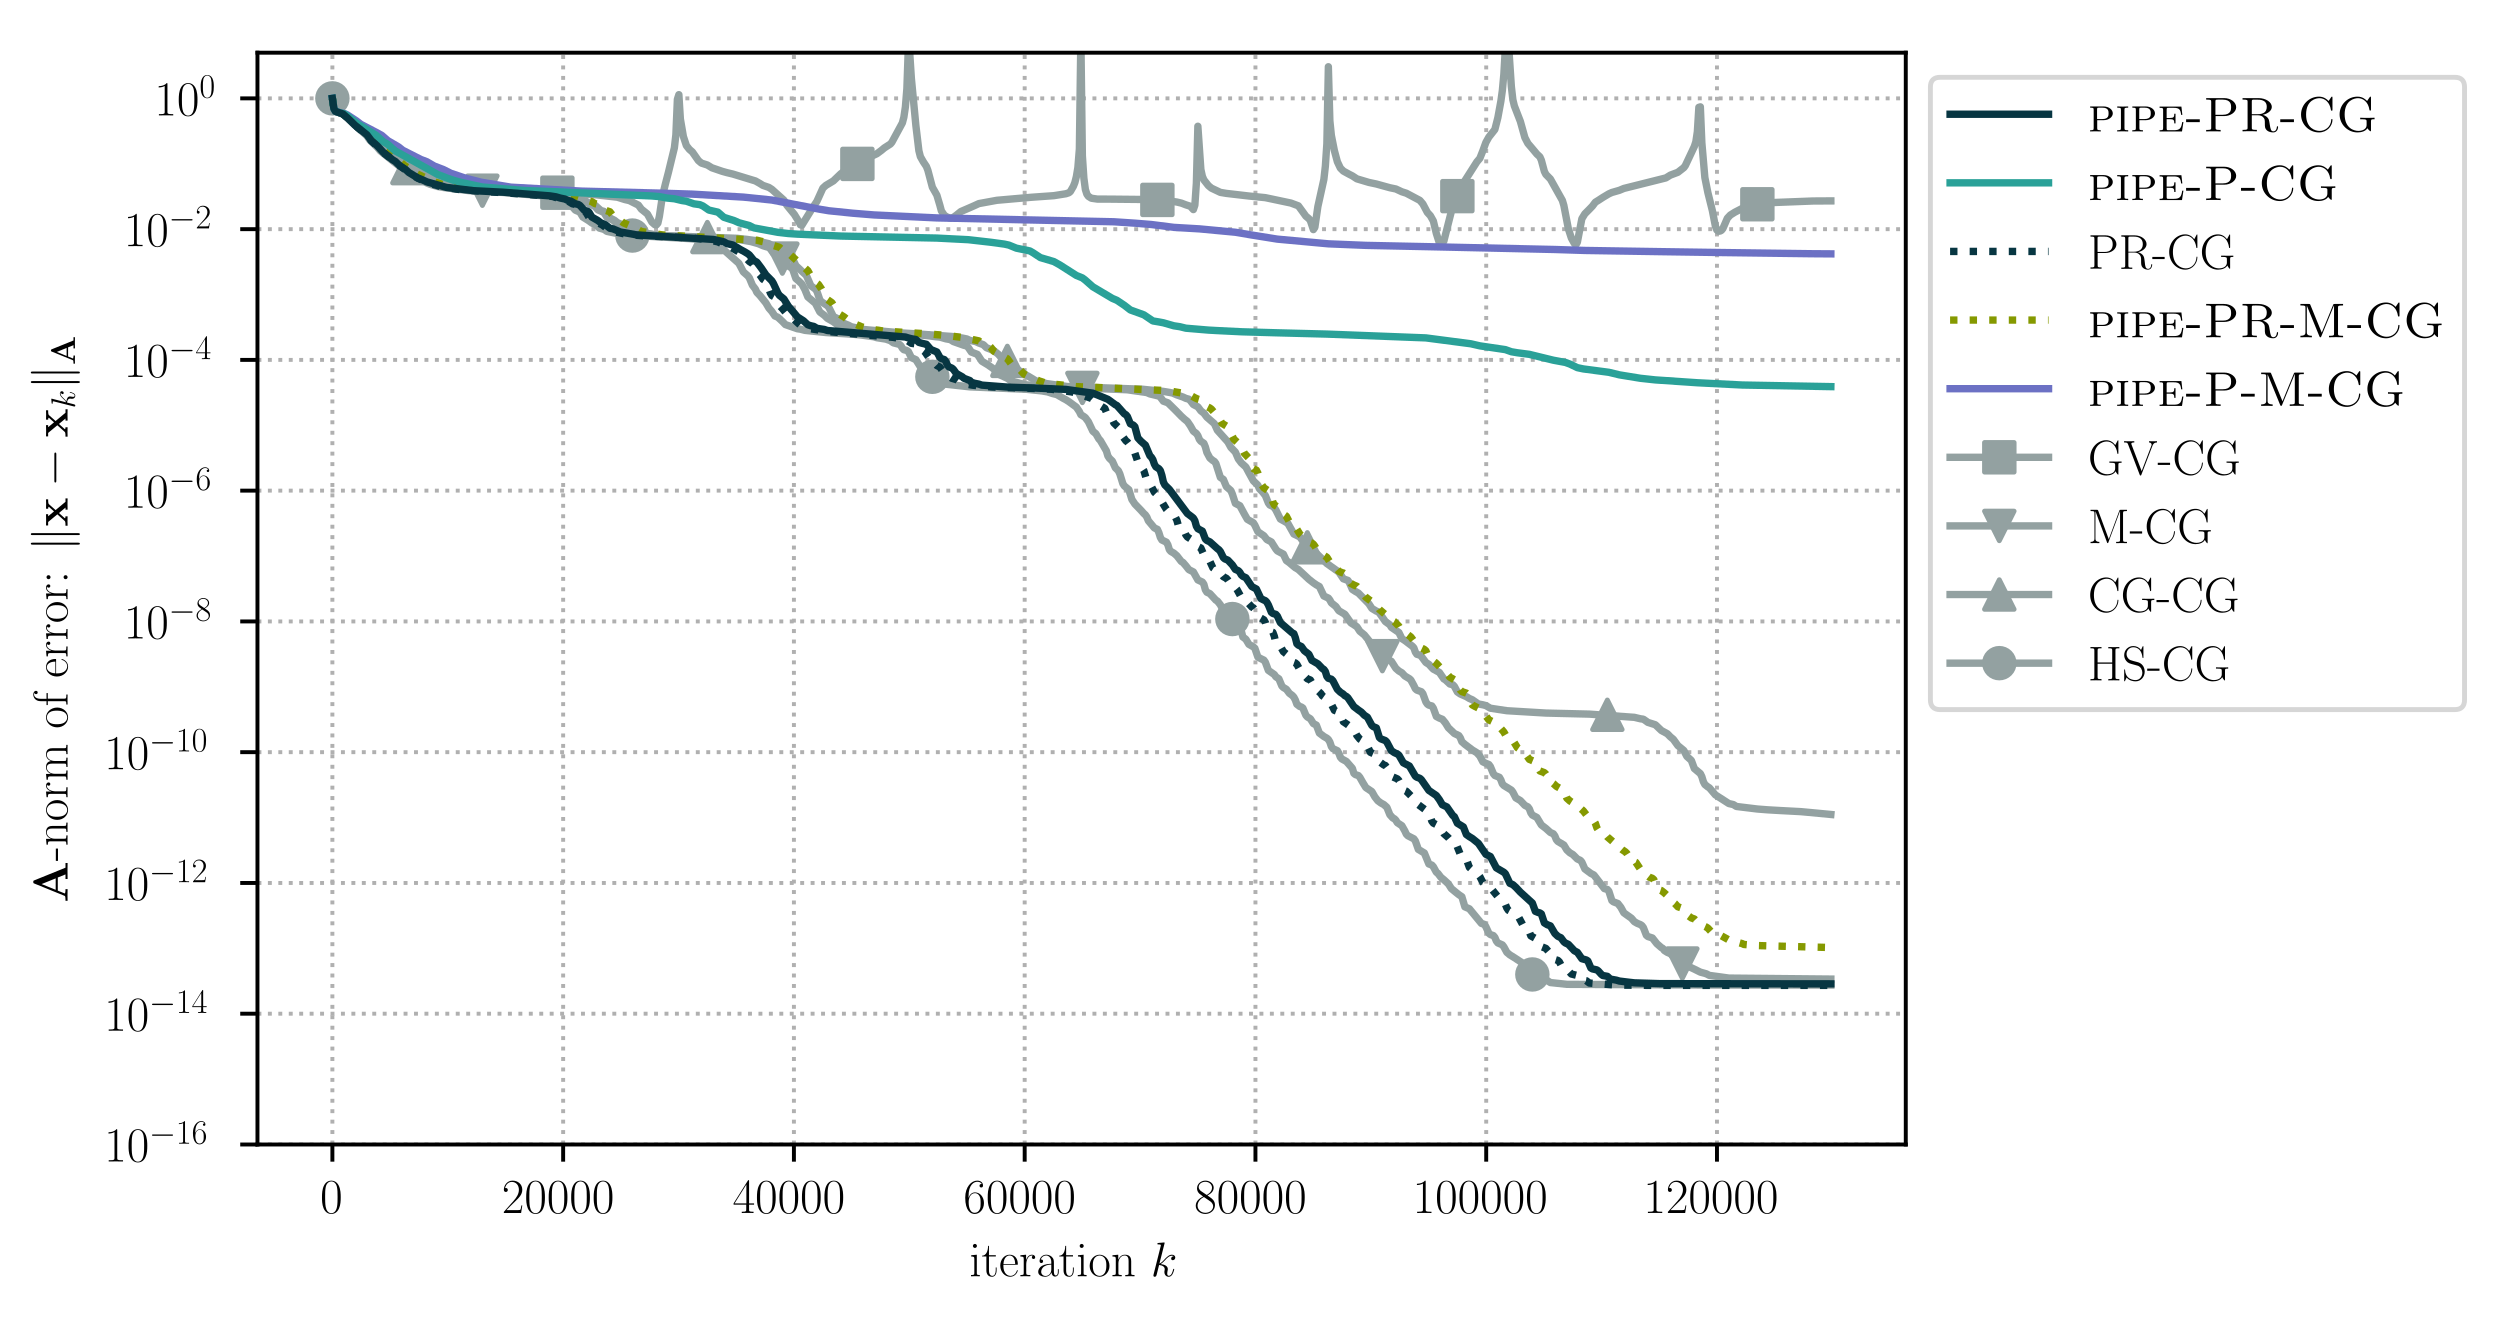 <?xml version="1.0" encoding="utf-8" standalone="no"?>
<!DOCTYPE svg PUBLIC "-//W3C//DTD SVG 1.1//EN"
  "http://www.w3.org/Graphics/SVG/1.1/DTD/svg11.dtd">
<!-- Created with matplotlib (https://matplotlib.org/) -->
<svg height="268.371pt" version="1.1" viewBox="0 0 507.791 268.371" width="507.791pt" xmlns="http://www.w3.org/2000/svg" xmlns:xlink="http://www.w3.org/1999/xlink">
 <defs>
  <style type="text/css">
*{stroke-linecap:butt;stroke-linejoin:round;}
  </style>
 </defs>
 <g id="figure_1">
  <g id="patch_1">
   <path d="M -0 268.371 
L 507.791 268.371 
L 507.791 0 
L -0 0 
z
" style="fill:#ffffff;"/>
  </g>
  <g id="axes_1">
   <g id="patch_2">
    <path d="M 52.294 232.46 
L 387.094 232.46 
L 387.094 10.7 
L 52.294 10.7 
z
" style="fill:#ffffff;"/>
   </g>
   <g id="matplotlib.axis_1">
    <g id="xtick_1">
     <g id="line2d_1">
      <path clip-path="url(#p1938ddf20e)" d="M 67.513 232.46 
L 67.513 10.7 
" style="fill:none;stroke:#b0b0b0;stroke-dasharray:0.8,1.32;stroke-dashoffset:0;stroke-width:0.8;"/>
     </g>
     <g id="line2d_2">
      <defs>
       <path d="M 0 0 
L 0 3.5 
" id="m948a48a181" style="stroke:#000000;stroke-width:0.8;"/>
      </defs>
      <g>
       <use style="stroke:#000000;stroke-width:0.8;" x="67.513" xlink:href="#m948a48a181" y="232.46"/>
      </g>
     </g>
     <g id="text_1">
      <!-- $0$ -->
      <defs>
       <path d="M 42 31.844 
C 42 37.969 41.906 48.422 37.703 56.453 
C 34 63.484 28.094 66 22.906 66 
C 18.094 66 12 63.781 8.203 56.562 
C 4.203 49.016 3.797 39.672 3.797 31.844 
C 3.797 26.109 3.906 17.375 7 9.734 
C 11.297 -0.609 19 -2 22.906 -2 
C 27.5 -2 34.5 -0.109 38.594 9.438 
C 41.594 16.375 42 24.5 42 31.844 
z
M 22.906 -0.406 
C 16.5 -0.406 12.703 5.125 11.297 12.75 
C 10.203 18.688 10.203 27.328 10.203 32.953 
C 10.203 40.688 10.203 47.109 11.5 53.234 
C 13.406 61.781 19 64.391 22.906 64.391 
C 27 64.391 32.297 61.672 34.203 53.438 
C 35.5 47.719 35.594 40.984 35.594 32.953 
C 35.594 26.422 35.594 18.375 34.406 12.453 
C 32.297 1.5 26.406 -0.406 22.906 -0.406 
z
" id="CMR17-48"/>
      </defs>
      <g transform="translate(65.022 246.378)scale(0.1 -0.1)">
       <use transform="scale(0.996)" xlink:href="#CMR17-48"/>
      </g>
     </g>
    </g>
    <g id="xtick_2">
     <g id="line2d_3">
      <path clip-path="url(#p1938ddf20e)" d="M 114.385 232.46 
L 114.385 10.7 
" style="fill:none;stroke:#b0b0b0;stroke-dasharray:0.8,1.32;stroke-dashoffset:0;stroke-width:0.8;"/>
     </g>
     <g id="line2d_4">
      <g>
       <use style="stroke:#000000;stroke-width:0.8;" x="114.385" xlink:href="#m948a48a181" y="232.46"/>
      </g>
     </g>
     <g id="text_2">
      <!-- $20000$ -->
      <defs>
       <path d="M 41.703 15.469 
L 39.906 15.469 
C 38.906 8.391 38.094 7.188 37.703 6.594 
C 37.203 5.797 30 5.797 28.594 5.797 
L 9.406 5.797 
C 13 9.688 20 16.766 28.5 24.938 
C 34.594 30.719 41.703 37.5 41.703 47.391 
C 41.703 59.188 32.297 66 21.797 66 
C 10.797 66 4.094 56.297 4.094 47.297 
C 4.094 43.391 7 42.891 8.203 42.891 
C 9.203 42.891 12.203 43.484 12.203 46.984 
C 12.203 50.094 9.594 51 8.203 51 
C 7.594 51 7 50.891 6.594 50.688 
C 8.5 59.188 14.297 63.391 20.406 63.391 
C 29.094 63.391 34.797 56.5 34.797 47.391 
C 34.797 38.703 29.703 31.219 24 24.734 
L 4.094 2.297 
L 4.094 0 
L 39.297 0 
z
" id="CMR17-50"/>
      </defs>
      <g transform="translate(101.931 246.378)scale(0.1 -0.1)">
       <use transform="scale(0.996)" xlink:href="#CMR17-50"/>
       <use transform="translate(45.69 0)scale(0.996)" xlink:href="#CMR17-48"/>
       <use transform="translate(91.381 0)scale(0.996)" xlink:href="#CMR17-48"/>
       <use transform="translate(137.071 0)scale(0.996)" xlink:href="#CMR17-48"/>
       <use transform="translate(182.762 0)scale(0.996)" xlink:href="#CMR17-48"/>
      </g>
     </g>
    </g>
    <g id="xtick_3">
     <g id="line2d_5">
      <path clip-path="url(#p1938ddf20e)" d="M 161.257 232.46 
L 161.257 10.7 
" style="fill:none;stroke:#b0b0b0;stroke-dasharray:0.8,1.32;stroke-dashoffset:0;stroke-width:0.8;"/>
     </g>
     <g id="line2d_6">
      <g>
       <use style="stroke:#000000;stroke-width:0.8;" x="161.257" xlink:href="#m948a48a181" y="232.46"/>
      </g>
     </g>
     <g id="text_3">
      <!-- $40000$ -->
      <defs>
       <path d="M 33.594 64.797 
C 33.594 66.891 33.5 67 31.703 67 
L 2 19.594 
L 2 17 
L 27.797 17 
L 27.797 7.188 
C 27.797 3.594 27.594 2.594 20.594 2.594 
L 18.703 2.594 
L 18.703 0 
C 21.906 0.188 27.297 0.188 30.703 0.188 
C 34.094 0.188 39.5 0.188 42.703 0 
L 42.703 2.594 
L 40.797 2.594 
C 33.797 2.594 33.594 3.594 33.594 7.188 
L 33.594 17 
L 43.797 17 
L 43.797 19.594 
L 33.594 19.594 
z
M 28.094 58.172 
L 28.094 19.594 
L 4 19.594 
z
" id="CMR17-52"/>
      </defs>
      <g transform="translate(148.803 246.378)scale(0.1 -0.1)">
       <use transform="scale(0.996)" xlink:href="#CMR17-52"/>
       <use transform="translate(45.69 0)scale(0.996)" xlink:href="#CMR17-48"/>
       <use transform="translate(91.381 0)scale(0.996)" xlink:href="#CMR17-48"/>
       <use transform="translate(137.071 0)scale(0.996)" xlink:href="#CMR17-48"/>
       <use transform="translate(182.762 0)scale(0.996)" xlink:href="#CMR17-48"/>
      </g>
     </g>
    </g>
    <g id="xtick_4">
     <g id="line2d_7">
      <path clip-path="url(#p1938ddf20e)" d="M 208.129 232.46 
L 208.129 10.7 
" style="fill:none;stroke:#b0b0b0;stroke-dasharray:0.8,1.32;stroke-dashoffset:0;stroke-width:0.8;"/>
     </g>
     <g id="line2d_8">
      <g>
       <use style="stroke:#000000;stroke-width:0.8;" x="208.129" xlink:href="#m948a48a181" y="232.46"/>
      </g>
     </g>
     <g id="text_4">
      <!-- $60000$ -->
      <defs>
       <path d="M 10.594 34.344 
C 10.594 58 21.797 63.688 28.297 63.688 
C 30.406 63.688 35.5 63.266 37.5 59.094 
C 35.906 59.094 32.906 59.094 32.906 55.594 
C 32.906 52.891 35.094 52 36.5 52 
C 37.406 52 40.094 52.391 40.094 55.797 
C 40.094 62.297 35.094 66 28.203 66 
C 16.297 66 3.797 53.297 3.797 31.422 
C 3.797 4.016 15.094 -2 23.094 -2 
C 32.797 -2 42 6.734 42 20.234 
C 42 32.828 33.906 42 23.703 42 
C 17.594 42 13.094 37.969 10.594 30.922 
z
M 23.094 0.391 
C 10.797 0.391 10.797 18.938 10.797 22.656 
C 10.797 29.906 14.203 40.391 23.5 40.391 
C 25.203 40.391 30.094 40.391 33.406 33.438 
C 35.203 29.516 35.203 25.375 35.203 20.344 
C 35.203 14.906 35.203 10.875 33.094 6.844 
C 30.906 2.703 27.703 0.391 23.094 0.391 
z
" id="CMR17-54"/>
      </defs>
      <g transform="translate(195.675 246.378)scale(0.1 -0.1)">
       <use transform="scale(0.996)" xlink:href="#CMR17-54"/>
       <use transform="translate(45.69 0)scale(0.996)" xlink:href="#CMR17-48"/>
       <use transform="translate(91.381 0)scale(0.996)" xlink:href="#CMR17-48"/>
       <use transform="translate(137.071 0)scale(0.996)" xlink:href="#CMR17-48"/>
       <use transform="translate(182.762 0)scale(0.996)" xlink:href="#CMR17-48"/>
      </g>
     </g>
    </g>
    <g id="xtick_5">
     <g id="line2d_9">
      <path clip-path="url(#p1938ddf20e)" d="M 255.001 232.46 
L 255.001 10.7 
" style="fill:none;stroke:#b0b0b0;stroke-dasharray:0.8,1.32;stroke-dashoffset:0;stroke-width:0.8;"/>
     </g>
     <g id="line2d_10">
      <g>
       <use style="stroke:#000000;stroke-width:0.8;" x="255.001" xlink:href="#m948a48a181" y="232.46"/>
      </g>
     </g>
     <g id="text_5">
      <!-- $80000$ -->
      <defs>
       <path d="M 27.203 35.766 
C 33.5 38.969 39.906 43.797 39.906 51.531 
C 39.906 60.688 31.094 66 23 66 
C 13.906 66 5.906 59.375 5.906 50.234 
C 5.906 47.719 6.5 43.391 10.406 39.578 
C 11.406 38.578 15.594 35.562 18.297 33.656 
C 13.797 31.344 3.297 25.812 3.297 14.766 
C 3.297 4.406 13.094 -2 22.797 -2 
C 33.5 -2 42.5 5.719 42.5 15.969 
C 42.5 25.109 36.406 29.328 32.406 32.047 
z
M 14.094 44.609 
C 13.297 45.109 9.297 48.219 9.297 52.938 
C 9.297 59.078 15.594 63.688 22.797 63.688 
C 30.703 63.688 36.5 58.062 36.5 51.531 
C 36.5 42.188 26.094 36.859 25.594 36.859 
C 25.5 36.859 25.406 36.859 24.594 37.469 
z
M 32.5 24 
C 34 22.906 38.797 19.578 38.797 13.453 
C 38.797 6.016 31.406 0.391 23 0.391 
C 13.906 0.391 7 6.922 7 14.859 
C 7 22.797 13.094 29.438 20 32.547 
z
" id="CMR17-56"/>
      </defs>
      <g transform="translate(242.547 246.378)scale(0.1 -0.1)">
       <use transform="scale(0.996)" xlink:href="#CMR17-56"/>
       <use transform="translate(45.69 0)scale(0.996)" xlink:href="#CMR17-48"/>
       <use transform="translate(91.381 0)scale(0.996)" xlink:href="#CMR17-48"/>
       <use transform="translate(137.071 0)scale(0.996)" xlink:href="#CMR17-48"/>
       <use transform="translate(182.762 0)scale(0.996)" xlink:href="#CMR17-48"/>
      </g>
     </g>
    </g>
    <g id="xtick_6">
     <g id="line2d_11">
      <path clip-path="url(#p1938ddf20e)" d="M 301.873 232.46 
L 301.873 10.7 
" style="fill:none;stroke:#b0b0b0;stroke-dasharray:0.8,1.32;stroke-dashoffset:0;stroke-width:0.8;"/>
     </g>
     <g id="line2d_12">
      <g>
       <use style="stroke:#000000;stroke-width:0.8;" x="301.873" xlink:href="#m948a48a181" y="232.46"/>
      </g>
     </g>
     <g id="text_6">
      <!-- $100000$ -->
      <defs>
       <path d="M 26.594 63.797 
C 26.594 65.891 26.5 66 25.094 66 
C 21.203 61.359 15.297 59.891 9.703 59.688 
C 9.406 59.688 8.906 59.688 8.797 59.5 
C 8.703 59.297 8.703 59.094 8.703 57 
C 11.797 57 17 57.594 21 59.984 
L 21 7.297 
C 21 3.797 20.797 2.594 12.203 2.594 
L 9.203 2.594 
L 9.203 0 
C 14 0.094 19 0.188 23.797 0.188 
C 28.594 0.188 33.594 0.094 38.406 0 
L 38.406 2.594 
L 35.406 2.594 
C 26.797 2.594 26.594 3.688 26.594 7.297 
z
" id="CMR17-49"/>
      </defs>
      <g transform="translate(286.929 246.378)scale(0.1 -0.1)">
       <use transform="scale(0.996)" xlink:href="#CMR17-49"/>
       <use transform="translate(45.69 0)scale(0.996)" xlink:href="#CMR17-48"/>
       <use transform="translate(91.381 0)scale(0.996)" xlink:href="#CMR17-48"/>
       <use transform="translate(137.071 0)scale(0.996)" xlink:href="#CMR17-48"/>
       <use transform="translate(182.762 0)scale(0.996)" xlink:href="#CMR17-48"/>
       <use transform="translate(228.452 0)scale(0.996)" xlink:href="#CMR17-48"/>
      </g>
     </g>
    </g>
    <g id="xtick_7">
     <g id="line2d_13">
      <path clip-path="url(#p1938ddf20e)" d="M 348.745 232.46 
L 348.745 10.7 
" style="fill:none;stroke:#b0b0b0;stroke-dasharray:0.8,1.32;stroke-dashoffset:0;stroke-width:0.8;"/>
     </g>
     <g id="line2d_14">
      <g>
       <use style="stroke:#000000;stroke-width:0.8;" x="348.745" xlink:href="#m948a48a181" y="232.46"/>
      </g>
     </g>
     <g id="text_7">
      <!-- $120000$ -->
      <g transform="translate(333.801 246.378)scale(0.1 -0.1)">
       <use transform="scale(0.996)" xlink:href="#CMR17-49"/>
       <use transform="translate(45.69 0)scale(0.996)" xlink:href="#CMR17-50"/>
       <use transform="translate(91.381 0)scale(0.996)" xlink:href="#CMR17-48"/>
       <use transform="translate(137.071 0)scale(0.996)" xlink:href="#CMR17-48"/>
       <use transform="translate(182.762 0)scale(0.996)" xlink:href="#CMR17-48"/>
       <use transform="translate(228.452 0)scale(0.996)" xlink:href="#CMR17-48"/>
      </g>
     </g>
    </g>
    <g id="text_8">
     <!-- iteration $k$ -->
     <defs>
      <path d="M 15.5 61.891 
C 15.5 64.094 13.703 66 11.406 66 
C 9.203 66 7.297 64.188 7.297 61.891 
C 7.297 59.688 9.094 57.797 11.406 57.797 
C 13.594 57.797 15.5 59.594 15.5 61.891 
z
M 3.797 42.891 
L 3.797 40.297 
C 9.406 40.297 10.203 39.688 10.203 34.859 
L 10.203 6.922 
C 10.203 3.094 9.797 2.594 3.406 2.594 
L 3.406 0 
C 5.797 0.188 10.094 0.188 12.594 0.188 
C 15 0.188 19.094 0.188 21.406 0 
L 21.406 2.594 
C 15.5 2.594 15.297 3.203 15.297 6.812 
L 15.297 44 
z
" id="CMR17-105"/>
      <path d="M 15.094 40.391 
L 29.094 40.391 
L 29.094 43 
L 15.094 43 
L 15.094 62 
L 13.297 62 
C 13.094 51.438 9.594 42.188 1.094 41.984 
L 1.094 40.391 
L 9.797 40.391 
L 9.797 12.156 
C 9.797 10.234 9.797 -1 21.406 -1 
C 27.297 -1 30.703 4.812 30.703 12.25 
L 30.703 17.984 
L 28.906 17.984 
L 28.906 12.344 
C 28.906 5.422 26.203 0.797 22 0.797 
C 19.094 0.797 15.094 2.797 15.094 11.953 
z
" id="CMR17-116"/>
      <path d="M 38.094 23.484 
C 38.5 23.891 38.5 24.094 38.5 25.094 
C 38.5 35.172 33.094 44 21.703 44 
C 11.094 44 2.703 33.984 2.703 21.781 
C 2.703 8.656 12.203 -1 22.797 -1 
C 34 -1 38.406 9.672 38.406 11.797 
C 38.406 12.5 37.797 12.5 37.594 12.5 
C 36.906 12.5 36.797 12.297 36.406 11.078 
C 34.203 4.219 28.703 0.797 23.5 0.797 
C 19.203 0.797 14.906 3.219 12.203 7.656 
C 9.094 12.797 9.094 18.75 9.094 23.484 
z
M 9.203 25 
C 9.906 39.234 17.594 42.391 21.594 42.391 
C 28.406 42.391 33 36.062 33.094 25 
z
" id="CMR17-101"/>
      <path d="M 15 23.703 
C 15 33.344 19.094 42.391 26.594 42.391 
C 27.297 42.391 28 42.297 28.703 41.984 
C 28.703 41.984 26.5 41.281 26.5 38.672 
C 26.5 36.266 28.406 35.266 29.906 35.266 
C 31.094 35.266 33.297 35.969 33.297 38.781 
C 33.297 41.984 30.094 44 26.703 44 
C 19.094 44 15.797 36.562 14.797 33.047 
L 14.703 33.047 
L 14.703 44 
L 3.094 42.891 
L 3.094 40.281 
C 9 40.281 9.906 39.688 9.906 34.859 
L 9.906 6.922 
C 9.906 3.094 9.5 2.594 3.094 2.594 
L 3.094 0 
C 5.5 0.188 10.094 0.188 12.703 0.188 
C 15.594 0.188 20.703 0.188 23.406 0 
L 23.406 2.594 
C 16.203 2.594 15 2.594 15 7.109 
z
" id="CMR17-114"/>
      <path d="M 36 25.875 
C 36 32 36 35.547 31.797 39.594 
C 28.094 42.984 23.797 44 20.406 44 
C 12.5 44 6.797 37.625 6.797 30.891 
C 6.797 27.188 9.797 27 10.406 27 
C 11.703 27 14 27.797 14 30.594 
C 14 33.094 12.094 34.188 10.406 34.188 
C 10 34.188 9.5 34.094 9.203 34 
C 11.297 40.531 16.703 42.391 20.203 42.391 
C 25.203 42.391 30.703 37.828 30.703 29.297 
L 30.703 25.5 
C 24.797 25.297 17.703 24.5 12.094 21.453 
C 5.797 17.922 4 12.844 4 9 
C 4 1.203 13 -1 18.297 -1 
C 23.797 -1 28.906 2.109 31.094 7.891 
C 31.297 3.422 34.094 -0.609 38.5 -0.609 
C 40.594 -0.609 45.906 0.797 45.906 8.797 
L 45.906 14.469 
L 44.094 14.469 
L 44.094 8.703 
C 44.094 2.516 41.406 1.703 40.094 1.703 
C 36 1.703 36 6.969 36 11.438 
z
M 30.703 13.859 
C 30.703 5.047 24.5 0.594 19 0.594 
C 14 0.594 10.094 4.344 10.094 9 
C 10.094 12.047 11.406 17.406 17.203 20.656 
C 22 23.391 27.5 23.797 30.703 24 
z
" id="CMR17-97"/>
      <path d="M 43.094 21.188 
C 43.094 34 33.797 44 22.906 44 
C 12 44 2.703 34 2.703 21.188 
C 2.703 8.594 12 -1 22.906 -1 
C 33.797 -1 43.094 8.594 43.094 21.188 
z
M 22.906 0.797 
C 18.203 0.797 14.203 3.594 11.906 7.5 
C 9.406 12 9.094 17.594 9.094 22 
C 9.094 26.188 9.297 31.391 11.906 35.891 
C 13.906 39.188 17.797 42.391 22.906 42.391 
C 27.406 42.391 31.203 39.891 33.594 36.391 
C 36.703 31.688 36.703 25.094 36.703 22 
C 36.703 18.094 36.5 12.094 33.797 7.297 
C 31 2.688 26.703 0.797 22.906 0.797 
z
" id="CMR17-111"/>
      <path d="M 41.5 30.531 
C 41.5 35.656 40.5 44 28.703 44 
C 20.797 44 16.703 37.875 15.203 33.844 
L 15.094 33.844 
L 15.094 44 
L 3.297 42.891 
L 3.297 40.281 
C 9.203 40.281 10.094 39.688 10.094 34.859 
L 10.094 6.922 
C 10.094 3.094 9.703 2.594 3.297 2.594 
L 3.297 0 
C 5.703 0.188 10.094 0.188 12.703 0.188 
C 15.297 0.188 19.797 0.188 22.203 0 
L 22.203 2.594 
C 15.797 2.594 15.406 3 15.406 6.922 
L 15.406 26.219 
C 15.406 35.453 21 42.391 28 42.391 
C 35.406 42.391 36.203 35.766 36.203 30.938 
L 36.203 6.922 
C 36.203 3.094 35.797 2.594 29.406 2.594 
L 29.406 0 
C 31.797 0.188 36.203 0.188 38.797 0.188 
C 41.406 0.188 45.906 0.188 48.297 0 
L 48.297 2.594 
C 41.906 2.594 41.5 3 41.5 6.922 
z
" id="CMR17-110"/>
      <path d="M 28.094 66.484 
C 28.203 66.891 28.406 67.484 28.406 67.984 
C 28.406 69 27.406 69 27.203 69 
C 27.094 69 23.5 68.688 21.703 68.484 
C 20 68.391 18.5 68.188 16.703 68.094 
C 14.297 67.891 13.594 67.797 13.594 65.984 
C 13.594 64.984 14.594 64.984 15.594 64.984 
C 20.703 64.984 20.703 64.109 20.703 63.125 
C 20.703 62.719 20.703 62.531 20.203 60.75 
L 5.906 3.906 
C 5.5 2.391 5.5 2.203 5.5 1.594 
C 5.5 -0.609 7.203 -1 8.203 -1 
C 11 -1 11.594 1.188 12.406 4.297 
L 17.094 23.062 
C 24.297 22.266 28.594 19.25 28.594 14.438 
C 28.594 13.828 28.594 13.438 28.297 11.922 
C 27.906 10.422 27.906 9.219 27.906 8.719 
C 27.906 2.891 31.703 -1 36.797 -1 
C 41.406 -1 43.797 3.203 44.594 4.609 
C 46.703 8.312 48 13.938 48 14.328 
C 48 14.828 47.594 15.234 47 15.234 
C 46.094 15.234 46 14.828 45.594 13.234 
C 44.203 8.016 42.094 1 37 1 
C 35 1 33.703 2 33.703 5.812 
C 33.703 7.719 34.094 9.922 34.5 11.422 
C 34.906 13.234 34.906 13.328 34.906 14.531 
C 34.906 20.453 29.594 23.766 20.406 24.969 
C 24 27.172 27.594 31.078 29 32.594 
C 34.703 38.984 38.594 41.984 43.203 41.984 
C 45.5 41.984 46.094 41.484 46.797 41 
C 43.094 40.594 41.703 37.984 41.703 35.984 
C 41.703 33.594 43.594 32.797 45 32.797 
C 47.703 32.797 50.094 35.094 50.094 38.297 
C 50.094 41.156 47.797 44 43.297 44 
C 37.797 44 33.297 40.297 26.203 32.297 
C 25.203 31.078 21.5 27.281 17.797 25.875 
z
" id="CMMI12-107"/>
     </defs>
     <g transform="translate(196.885 259.234)scale(0.1 -0.1)">
      <use transform="scale(0.996)" xlink:href="#CMR17-105"/>
      <use transform="translate(24.871 0)scale(0.996)" xlink:href="#CMR17-116"/>
      <use transform="translate(60.152 0)scale(0.996)" xlink:href="#CMR17-101"/>
      <use transform="translate(100.637 0)scale(0.996)" xlink:href="#CMR17-114"/>
      <use transform="translate(135.918 0)scale(0.996)" xlink:href="#CMR17-97"/>
      <use transform="translate(181.609 0)scale(0.996)" xlink:href="#CMR17-116"/>
      <use transform="translate(216.889 0)scale(0.996)" xlink:href="#CMR17-105"/>
      <use transform="translate(241.761 0)scale(0.996)" xlink:href="#CMR17-111"/>
      <use transform="translate(287.451 0)scale(0.996)" xlink:href="#CMR17-110"/>
      <use transform="translate(368.422 0)scale(0.996)" xlink:href="#CMMI12-107"/>
     </g>
    </g>
   </g>
   <g id="matplotlib.axis_2">
    <g id="ytick_1">
     <g id="line2d_15">
      <path clip-path="url(#p1938ddf20e)" d="M 52.294 232.46 
L 387.094 232.46 
" style="fill:none;stroke:#b0b0b0;stroke-dasharray:0.8,1.32;stroke-dashoffset:0;stroke-width:0.8;"/>
     </g>
     <g id="line2d_16">
      <defs>
       <path d="M 0 0 
L -3.5 0 
" id="m8687efaa57" style="stroke:#000000;stroke-width:0.8;"/>
      </defs>
      <g>
       <use style="stroke:#000000;stroke-width:0.8;" x="52.294" xlink:href="#m8687efaa57" y="232.46"/>
      </g>
     </g>
     <g id="text_9">
      <!-- $10^{-16}$ -->
      <defs>
       <path d="M 65.906 23 
C 67.594 23 69.406 23 69.406 25 
C 69.406 27 67.594 27 65.906 27 
L 11.797 27 
C 10.094 27 8.297 27 8.297 25 
C 8.297 23 10.094 23 11.797 23 
z
" id="CMSY10-0"/>
      </defs>
      <g transform="translate(21.163 235.919)scale(0.1 -0.1)">
       <use transform="scale(0.996)" xlink:href="#CMR17-49"/>
       <use transform="translate(45.69 0)scale(0.996)" xlink:href="#CMR17-48"/>
       <use transform="translate(91.381 36.154)scale(0.697)" xlink:href="#CMSY10-0"/>
       <use transform="translate(145.622 36.154)scale(0.697)" xlink:href="#CMR17-49"/>
       <use transform="translate(177.605 36.154)scale(0.697)" xlink:href="#CMR17-54"/>
      </g>
     </g>
    </g>
    <g id="ytick_2">
     <g id="line2d_17">
      <path clip-path="url(#p1938ddf20e)" d="M 52.294 205.9 
L 387.094 205.9 
" style="fill:none;stroke:#b0b0b0;stroke-dasharray:0.8,1.32;stroke-dashoffset:0;stroke-width:0.8;"/>
     </g>
     <g id="line2d_18">
      <g>
       <use style="stroke:#000000;stroke-width:0.8;" x="52.294" xlink:href="#m8687efaa57" y="205.9"/>
      </g>
     </g>
     <g id="text_10">
      <!-- $10^{-14}$ -->
      <g transform="translate(21.163 209.36)scale(0.1 -0.1)">
       <use transform="scale(0.996)" xlink:href="#CMR17-49"/>
       <use transform="translate(45.69 0)scale(0.996)" xlink:href="#CMR17-48"/>
       <use transform="translate(91.381 36.154)scale(0.697)" xlink:href="#CMSY10-0"/>
       <use transform="translate(145.622 36.154)scale(0.697)" xlink:href="#CMR17-49"/>
       <use transform="translate(177.605 36.154)scale(0.697)" xlink:href="#CMR17-52"/>
      </g>
     </g>
    </g>
    <g id="ytick_3">
     <g id="line2d_19">
      <path clip-path="url(#p1938ddf20e)" d="M 52.294 179.341 
L 387.094 179.341 
" style="fill:none;stroke:#b0b0b0;stroke-dasharray:0.8,1.32;stroke-dashoffset:0;stroke-width:0.8;"/>
     </g>
     <g id="line2d_20">
      <g>
       <use style="stroke:#000000;stroke-width:0.8;" x="52.294" xlink:href="#m8687efaa57" y="179.341"/>
      </g>
     </g>
     <g id="text_11">
      <!-- $10^{-12}$ -->
      <g transform="translate(21.163 182.8)scale(0.1 -0.1)">
       <use transform="scale(0.996)" xlink:href="#CMR17-49"/>
       <use transform="translate(45.69 0)scale(0.996)" xlink:href="#CMR17-48"/>
       <use transform="translate(91.381 36.154)scale(0.697)" xlink:href="#CMSY10-0"/>
       <use transform="translate(145.622 36.154)scale(0.697)" xlink:href="#CMR17-49"/>
       <use transform="translate(177.605 36.154)scale(0.697)" xlink:href="#CMR17-50"/>
      </g>
     </g>
    </g>
    <g id="ytick_4">
     <g id="line2d_21">
      <path clip-path="url(#p1938ddf20e)" d="M 52.294 152.781 
L 387.094 152.781 
" style="fill:none;stroke:#b0b0b0;stroke-dasharray:0.8,1.32;stroke-dashoffset:0;stroke-width:0.8;"/>
     </g>
     <g id="line2d_22">
      <g>
       <use style="stroke:#000000;stroke-width:0.8;" x="52.294" xlink:href="#m8687efaa57" y="152.781"/>
      </g>
     </g>
     <g id="text_12">
      <!-- $10^{-10}$ -->
      <g transform="translate(21.163 156.24)scale(0.1 -0.1)">
       <use transform="scale(0.996)" xlink:href="#CMR17-49"/>
       <use transform="translate(45.69 0)scale(0.996)" xlink:href="#CMR17-48"/>
       <use transform="translate(91.381 36.154)scale(0.697)" xlink:href="#CMSY10-0"/>
       <use transform="translate(145.622 36.154)scale(0.697)" xlink:href="#CMR17-49"/>
       <use transform="translate(177.605 36.154)scale(0.697)" xlink:href="#CMR17-48"/>
      </g>
     </g>
    </g>
    <g id="ytick_5">
     <g id="line2d_23">
      <path clip-path="url(#p1938ddf20e)" d="M 52.294 126.221 
L 387.094 126.221 
" style="fill:none;stroke:#b0b0b0;stroke-dasharray:0.8,1.32;stroke-dashoffset:0;stroke-width:0.8;"/>
     </g>
     <g id="line2d_24">
      <g>
       <use style="stroke:#000000;stroke-width:0.8;" x="52.294" xlink:href="#m8687efaa57" y="126.221"/>
      </g>
     </g>
     <g id="text_13">
      <!-- $10^{-8}$ -->
      <g transform="translate(25.134 129.68)scale(0.1 -0.1)">
       <use transform="scale(0.996)" xlink:href="#CMR17-49"/>
       <use transform="translate(45.69 0)scale(0.996)" xlink:href="#CMR17-48"/>
       <use transform="translate(91.381 36.154)scale(0.697)" xlink:href="#CMSY10-0"/>
       <use transform="translate(145.622 36.154)scale(0.697)" xlink:href="#CMR17-56"/>
      </g>
     </g>
    </g>
    <g id="ytick_6">
     <g id="line2d_25">
      <path clip-path="url(#p1938ddf20e)" d="M 52.294 99.661 
L 387.094 99.661 
" style="fill:none;stroke:#b0b0b0;stroke-dasharray:0.8,1.32;stroke-dashoffset:0;stroke-width:0.8;"/>
     </g>
     <g id="line2d_26">
      <g>
       <use style="stroke:#000000;stroke-width:0.8;" x="52.294" xlink:href="#m8687efaa57" y="99.661"/>
      </g>
     </g>
     <g id="text_14">
      <!-- $10^{-6}$ -->
      <g transform="translate(25.134 103.121)scale(0.1 -0.1)">
       <use transform="scale(0.996)" xlink:href="#CMR17-49"/>
       <use transform="translate(45.69 0)scale(0.996)" xlink:href="#CMR17-48"/>
       <use transform="translate(91.381 36.154)scale(0.697)" xlink:href="#CMSY10-0"/>
       <use transform="translate(145.622 36.154)scale(0.697)" xlink:href="#CMR17-54"/>
      </g>
     </g>
    </g>
    <g id="ytick_7">
     <g id="line2d_27">
      <path clip-path="url(#p1938ddf20e)" d="M 52.294 73.102 
L 387.094 73.102 
" style="fill:none;stroke:#b0b0b0;stroke-dasharray:0.8,1.32;stroke-dashoffset:0;stroke-width:0.8;"/>
     </g>
     <g id="line2d_28">
      <g>
       <use style="stroke:#000000;stroke-width:0.8;" x="52.294" xlink:href="#m8687efaa57" y="73.102"/>
      </g>
     </g>
     <g id="text_15">
      <!-- $10^{-4}$ -->
      <g transform="translate(25.134 76.561)scale(0.1 -0.1)">
       <use transform="scale(0.996)" xlink:href="#CMR17-49"/>
       <use transform="translate(45.69 0)scale(0.996)" xlink:href="#CMR17-48"/>
       <use transform="translate(91.381 36.154)scale(0.697)" xlink:href="#CMSY10-0"/>
       <use transform="translate(145.622 36.154)scale(0.697)" xlink:href="#CMR17-52"/>
      </g>
     </g>
    </g>
    <g id="ytick_8">
     <g id="line2d_29">
      <path clip-path="url(#p1938ddf20e)" d="M 52.294 46.542 
L 387.094 46.542 
" style="fill:none;stroke:#b0b0b0;stroke-dasharray:0.8,1.32;stroke-dashoffset:0;stroke-width:0.8;"/>
     </g>
     <g id="line2d_30">
      <g>
       <use style="stroke:#000000;stroke-width:0.8;" x="52.294" xlink:href="#m8687efaa57" y="46.542"/>
      </g>
     </g>
     <g id="text_16">
      <!-- $10^{-2}$ -->
      <g transform="translate(25.134 50.001)scale(0.1 -0.1)">
       <use transform="scale(0.996)" xlink:href="#CMR17-49"/>
       <use transform="translate(45.69 0)scale(0.996)" xlink:href="#CMR17-48"/>
       <use transform="translate(91.381 36.154)scale(0.697)" xlink:href="#CMSY10-0"/>
       <use transform="translate(145.622 36.154)scale(0.697)" xlink:href="#CMR17-50"/>
      </g>
     </g>
    </g>
    <g id="ytick_9">
     <g id="line2d_31">
      <path clip-path="url(#p1938ddf20e)" d="M 52.294 19.982 
L 387.094 19.982 
" style="fill:none;stroke:#b0b0b0;stroke-dasharray:0.8,1.32;stroke-dashoffset:0;stroke-width:0.8;"/>
     </g>
     <g id="line2d_32">
      <g>
       <use style="stroke:#000000;stroke-width:0.8;" x="52.294" xlink:href="#m8687efaa57" y="19.982"/>
      </g>
     </g>
     <g id="text_17">
      <!-- $10^{0}$ -->
      <g transform="translate(31.361 23.441)scale(0.1 -0.1)">
       <use transform="scale(0.996)" xlink:href="#CMR17-49"/>
       <use transform="translate(45.69 0)scale(0.996)" xlink:href="#CMR17-48"/>
       <use transform="translate(91.381 36.154)scale(0.697)" xlink:href="#CMR17-48"/>
      </g>
     </g>
    </g>
    <g id="text_18">
     <!-- $\mathbf{A}$-norm of error: $\| \mathbf{x}-\mathbf{x}_k \|_\mathbf{A}$ -->
     <defs>
      <path d="M 45.797 67.703 
C 45.094 69.5 44.906 70 42.5 70 
C 40 70 39.797 69.5 39.094 67.703 
L 14.297 6.703 
C 13.594 5.094 13.594 4.891 10.797 4.594 
C 8.297 4.297 7.906 4.297 5.703 4.297 
L 3.906 4.297 
L 3.906 0 
C 6.5 0.188 12.5 0.188 15.406 0.188 
C 18.094 0.188 25.406 0.188 27.703 0 
L 27.703 4.297 
C 25.5 4.297 21.703 4.297 18.906 5.406 
C 19.203 6.312 19.203 6.5 19.406 6.906 
L 24.703 20 
L 51.5 20 
L 57.797 4.297 
L 48.406 4.297 
L 48.406 0 
C 51.594 0.188 61.297 0.188 65.094 0.188 
C 68.297 0.188 78.5 0.188 81 0 
L 81 4.297 
L 71.5 4.297 
z
M 38.094 53.031 
L 49.703 24.297 
L 26.406 24.297 
z
" id="CMBX12-65"/>
      <path d="M 25.5 19.594 
L 25.5 24 
L 0.406 24 
L 0.406 19.594 
z
" id="CMR17-45"/>
      <path d="M 67.594 30.531 
C 67.594 35.562 66.703 44 54.797 44 
C 48 44 43.297 39.375 41.5 33.953 
L 41.406 33.953 
C 40.203 42.188 34.297 44 28.703 44 
C 20.797 44 16.703 37.875 15.203 33.844 
L 15.094 33.844 
L 15.094 44 
L 3.297 42.891 
L 3.297 40.281 
C 9.203 40.281 10.094 39.688 10.094 34.859 
L 10.094 6.922 
C 10.094 3.094 9.703 2.594 3.297 2.594 
L 3.297 0 
C 5.703 0.188 10.094 0.188 12.703 0.188 
C 15.297 0.188 19.797 0.188 22.203 0 
L 22.203 2.594 
C 15.797 2.594 15.406 3 15.406 6.922 
L 15.406 26.219 
C 15.406 35.453 21 42.391 28 42.391 
C 35.406 42.391 36.203 35.766 36.203 30.938 
L 36.203 6.922 
C 36.203 3.094 35.797 2.594 29.406 2.594 
L 29.406 0 
C 31.797 0.188 36.203 0.188 38.797 0.188 
C 41.406 0.188 45.906 0.188 48.297 0 
L 48.297 2.594 
C 41.906 2.594 41.5 3 41.5 6.922 
L 41.5 26.219 
C 41.5 35.453 47.094 42.391 54.094 42.391 
C 61.5 42.391 62.297 35.766 62.297 30.938 
L 62.297 6.922 
C 62.297 3.094 61.906 2.594 55.5 2.594 
L 55.5 0 
C 57.906 0.188 62.297 0.188 64.906 0.188 
C 67.5 0.188 72 0.188 74.406 0 
L 74.406 2.594 
C 68 2.594 67.594 3 67.594 6.922 
z
" id="CMR17-109"/>
      <path d="M 15.297 40.391 
L 26.703 40.391 
L 26.703 43 
L 15.094 43 
L 15.094 55.297 
C 15.094 63.688 19.297 68.391 23.594 68.391 
C 24.906 68.391 26.406 68.172 27.406 67.797 
C 26.594 67.594 24.5 66.891 24.5 64.391 
C 24.5 61.797 26.5 61 27.906 61 
C 29.297 61 31.297 61.797 31.297 64.391 
C 31.297 68.016 27.703 70 23.703 70 
C 18 70 10.203 65.797 10.203 55.094 
L 10.203 43 
L 2.203 43 
L 2.203 40.391 
L 10.203 40.391 
L 10.203 6.891 
C 10.203 3.094 9.797 2.594 3.406 2.594 
L 3.406 0 
C 5.797 0.188 10.406 0.188 13 0.188 
C 15.906 0.188 21 0.188 23.703 0 
L 23.703 2.594 
C 16.5 2.594 15.297 2.594 15.297 7.094 
z
" id="CMR17-102"/>
      <path d="M 16.594 38.891 
C 16.594 41.391 14.594 43 12.5 43 
C 10.5 43 8.406 41.391 8.406 38.891 
C 8.406 36.391 10.406 34.797 12.5 34.797 
C 14.5 34.797 16.594 36.391 16.594 38.891 
z
M 16.594 4.094 
C 16.594 6.594 14.594 8.188 12.5 8.188 
C 10.5 8.188 8.406 6.594 8.406 4.094 
C 8.406 1.594 10.406 0 12.5 0 
C 14.5 0 16.594 1.594 16.594 4.094 
z
" id="CMR17-58"/>
      <path d="M 17.203 71.594 
C 17.203 73.188 17.203 75 15.203 75 
C 13.203 75 13.203 72.797 13.203 71.297 
L 13.203 -21.312 
C 13.203 -22.906 13.203 -25 15.203 -25 
C 17.203 -25 17.203 -23.203 17.203 -21.609 
z
M 36.703 71.297 
C 36.703 72.891 36.703 75 34.703 75 
C 32.703 75 32.703 73.188 32.703 71.594 
L 32.703 -21.609 
C 32.703 -23.203 32.703 -25 34.703 -25 
C 36.703 -25 36.703 -22.812 36.703 -21.312 
z
" id="CMSY10-107"/>
      <path d="M 33.703 24.469 
L 45.297 37.609 
C 46.406 38.906 47.297 39.688 55.594 39.688 
L 55.594 44 
C 50 43.797 49.797 43.797 46.406 43.797 
C 43.5 43.797 39.203 43.797 36.406 44 
L 36.406 39.688 
C 38.297 39.688 40.406 39.203 40.406 38.5 
C 40.406 38.312 39.906 37.609 39.703 37.422 
L 31 27.719 
L 21.094 39.688 
L 25.297 39.688 
L 25.297 44 
C 23 43.797 16.203 43.797 13.5 43.797 
C 10.5 43.797 5.094 43.797 2.297 44 
L 2.297 39.688 
L 9.406 39.688 
L 25 20.906 
L 12 6.375 
C 10.797 4.984 10.094 4.297 1.797 4.297 
L 1.797 0 
C 7.797 0.188 8 0.188 11.094 0.188 
C 14 0.188 18.203 0.188 21 0 
L 21 4.297 
C 19.094 4.297 17 4.781 17 5.484 
C 17 5.578 17 5.672 17.703 6.469 
L 27.703 17.641 
L 38.797 4.297 
L 34.594 4.297 
L 34.594 0 
C 37 0.188 43.703 0.188 46.5 0.188 
C 49.5 0.188 54.797 0.188 57.594 0 
L 57.594 4.297 
L 50.594 4.297 
z
" id="CMBX12-120"/>
     </defs>
     <g transform="translate(15.225 183.363)rotate(-90)scale(0.1 -0.1)">
      <use transform="translate(0 14.944)scale(0.996)" xlink:href="#CMBX12-65"/>
      <use transform="translate(84.636 14.944)scale(0.996)" xlink:href="#CMR17-45"/>
      <use transform="translate(114.712 14.944)scale(0.996)" xlink:href="#CMR17-110"/>
      <use transform="translate(165.608 14.944)scale(0.996)" xlink:href="#CMR17-111"/>
      <use transform="translate(211.298 14.944)scale(0.996)" xlink:href="#CMR17-114"/>
      <use transform="translate(246.579 14.944)scale(0.996)" xlink:href="#CMR17-109"/>
      <use transform="translate(353.575 14.944)scale(0.996)" xlink:href="#CMR17-111"/>
      <use transform="translate(399.265 14.944)scale(0.996)" xlink:href="#CMR17-102"/>
      <use transform="translate(456.814 14.944)scale(0.996)" xlink:href="#CMR17-101"/>
      <use transform="translate(497.3 14.944)scale(0.996)" xlink:href="#CMR17-114"/>
      <use transform="translate(532.581 14.944)scale(0.996)" xlink:href="#CMR17-114"/>
      <use transform="translate(567.862 14.944)scale(0.996)" xlink:href="#CMR17-111"/>
      <use transform="translate(613.552 14.944)scale(0.996)" xlink:href="#CMR17-114"/>
      <use transform="translate(648.833 14.944)scale(0.996)" xlink:href="#CMR17-58"/>
      <use transform="translate(714.19 14.944)scale(0.996)" xlink:href="#CMSY10-107"/>
      <use transform="translate(764.003 14.944)scale(0.996)" xlink:href="#CMBX12-120"/>
      <use transform="translate(845.295 14.944)scale(0.996)" xlink:href="#CMSY10-0"/>
      <use transform="translate(944.922 14.944)scale(0.996)" xlink:href="#CMBX12-120"/>
      <use transform="translate(1004.075 0)scale(0.697)" xlink:href="#CMMI12-107"/>
      <use transform="translate(1042.429 14.944)scale(0.996)" xlink:href="#CMSY10-107"/>
      <use transform="translate(1092.242 0)scale(0.697)" xlink:href="#CMBX12-65"/>
     </g>
    </g>
   </g>
   <g id="line2d_33">
    <path clip-path="url(#p1938ddf20e)" d="M 67.513 19.982 
L 67.817 22.067 
L 68.122 22.612 
L 68.731 22.831 
L 69.341 23.014 
L 69.95 23.402 
L 73.606 26.761 
L 74.52 27.586 
L 75.129 28.472 
L 76.653 29.937 
L 77.262 30.664 
L 83.051 35.317 
L 85.488 36.642 
L 87.316 37.421 
L 88.839 37.871 
L 90.058 38.081 
L 95.237 38.725 
L 102.245 39.099 
L 109.862 39.738 
L 111.69 40.092 
L 112.299 40.24 
L 112.908 40.327 
L 114.127 40.788 
L 114.432 40.925 
L 115.041 41.364 
L 115.955 41.659 
L 116.869 42.691 
L 117.783 43.083 
L 118.392 44.09 
L 119.611 44.851 
L 120.22 45.302 
L 121.134 45.729 
L 121.744 46.33 
L 122.658 46.58 
L 123.267 46.996 
L 126.618 47.698 
L 140.024 48.47 
L 140.938 48.55 
L 141.547 48.667 
L 142.156 48.838 
L 143.375 49.003 
L 143.984 49.296 
L 144.594 49.525 
L 145.203 49.629 
L 145.508 49.785 
L 146.422 50.567 
L 147.031 50.77 
L 150.078 53.488 
L 150.992 55.234 
L 151.906 56.043 
L 152.21 56.455 
L 152.82 57.916 
L 153.429 58.718 
L 153.734 59.396 
L 154.343 60.027 
L 155.562 61.532 
L 156.171 62.572 
L 156.78 63.275 
L 157.39 64.178 
L 157.999 64.443 
L 158.913 65.288 
L 159.522 65.927 
L 161.96 66.777 
L 162.569 66.866 
L 163.483 67.102 
L 167.749 67.544 
L 173.537 67.918 
L 175.061 68.071 
L 177.498 68.405 
L 178.107 68.596 
L 179.935 68.883 
L 180.849 69.198 
L 181.459 69.639 
L 182.677 69.949 
L 182.982 70.219 
L 183.287 70.741 
L 183.591 71.038 
L 184.201 71.19 
L 184.505 71.406 
L 185.115 72.643 
L 186.029 73.053 
L 186.943 74.522 
L 187.857 75.005 
L 188.466 76.145 
L 188.771 76.37 
L 189.38 76.534 
L 189.685 76.756 
L 189.989 77.237 
L 190.294 77.479 
L 191.513 77.808 
L 192.122 78.039 
L 196.997 78.58 
L 208.574 79.083 
L 211.621 79.404 
L 212.839 79.617 
L 213.753 79.927 
L 214.667 80.151 
L 215.886 80.867 
L 216.495 81.188 
L 217.105 81.577 
L 218.628 82.695 
L 219.237 83.593 
L 219.542 84.228 
L 220.151 84.605 
L 220.456 84.839 
L 221.065 85.663 
L 221.979 87.59 
L 222.589 88.095 
L 223.198 89.156 
L 223.503 89.481 
L 224.721 91.579 
L 225.026 92.61 
L 225.331 93.079 
L 225.94 93.667 
L 226.549 95.024 
L 227.159 95.619 
L 227.463 96.276 
L 228.073 98.248 
L 228.377 98.715 
L 229.292 99.468 
L 229.901 101.449 
L 230.51 102.371 
L 231.729 103.631 
L 232.338 104.31 
L 232.643 104.58 
L 232.948 105.029 
L 233.252 105.776 
L 234.471 107.233 
L 235.08 107.513 
L 235.385 108.187 
L 235.69 109.167 
L 235.994 109.679 
L 236.908 110.118 
L 237.213 110.661 
L 237.518 111.655 
L 237.822 112.008 
L 238.432 112.355 
L 239.041 112.884 
L 239.955 114.063 
L 240.26 114.22 
L 240.869 114.92 
L 241.478 115.7 
L 242.392 116.168 
L 243.306 117.795 
L 244.22 118.226 
L 244.525 118.664 
L 244.83 119.8 
L 245.134 120.285 
L 245.744 120.571 
L 246.962 121.899 
L 247.267 122.078 
L 247.876 122.846 
L 248.486 124.056 
L 248.79 124.386 
L 250.009 125.118 
L 250.314 125.738 
L 250.618 126.843 
L 250.923 127.232 
L 251.837 127.634 
L 252.142 128.222 
L 252.446 129.387 
L 253.056 129.843 
L 253.665 130.867 
L 254.579 131.394 
L 254.884 131.67 
L 255.493 133.455 
L 256.102 133.787 
L 256.712 134.081 
L 257.016 134.516 
L 257.626 136.161 
L 258.844 137.018 
L 259.149 137.467 
L 259.758 137.876 
L 260.368 139.34 
L 260.672 139.641 
L 261.282 140.001 
L 261.891 140.816 
L 262.5 141.273 
L 262.805 141.613 
L 263.11 142.196 
L 263.414 143.046 
L 264.024 143.517 
L 264.328 143.598 
L 264.633 143.818 
L 265.242 145.278 
L 265.547 145.626 
L 266.156 145.995 
L 266.766 146.966 
L 267.375 147.283 
L 267.984 148.901 
L 268.898 149.594 
L 269.508 149.937 
L 269.812 150.211 
L 270.117 150.726 
L 270.422 151.64 
L 270.726 152.062 
L 271.64 152.477 
L 271.945 153.003 
L 272.25 153.813 
L 272.554 154.157 
L 273.468 154.657 
L 274.687 156.057 
L 274.992 157.069 
L 275.296 157.333 
L 275.906 157.533 
L 276.21 157.893 
L 276.82 158.972 
L 277.429 159.966 
L 278.648 160.784 
L 279.257 161.865 
L 279.866 162.644 
L 280.476 163.095 
L 281.085 163.427 
L 281.694 163.971 
L 282.304 165.485 
L 282.913 166.159 
L 283.218 166.298 
L 283.522 166.608 
L 283.827 167.114 
L 284.741 167.714 
L 285.35 168.786 
L 285.655 169.442 
L 285.96 169.753 
L 287.178 170.38 
L 287.483 170.815 
L 288.092 172.532 
L 289.311 173.261 
L 290.225 175.487 
L 290.834 175.715 
L 291.139 176.049 
L 291.749 177.166 
L 292.053 177.392 
L 292.663 178.193 
L 293.272 178.69 
L 294.186 179.535 
L 294.795 180.484 
L 295.709 181.242 
L 296.319 181.726 
L 296.928 182.138 
L 297.537 184.195 
L 298.451 184.591 
L 300.889 187.55 
L 301.498 187.758 
L 301.803 188.232 
L 302.412 189.56 
L 302.717 189.826 
L 303.326 190.036 
L 303.631 190.4 
L 303.935 191.141 
L 304.24 191.523 
L 305.154 191.922 
L 305.459 192.324 
L 306.068 193.441 
L 306.677 193.952 
L 307.591 194.518 
L 309.115 195.519 
L 309.724 196.631 
L 310.029 196.857 
L 310.638 196.967 
L 310.943 197.322 
L 311.247 197.929 
L 311.552 198.114 
L 312.161 198.222 
L 313.075 198.985 
L 314.294 199.17 
L 314.903 199.571 
L 318.255 199.933 
L 346.893 200.083 
L 371.876 200.083 
L 371.876 200.083 
" style="fill:none;stroke:#93a1a1;stroke-linecap:square;stroke-width:1.5;"/>
    <defs>
     <path d="M 0 3 
C 0.796 3 1.559 2.684 2.121 2.121 
C 2.684 1.559 3 0.796 3 0 
C 3 -0.796 2.684 -1.559 2.121 -2.121 
C 1.559 -2.684 0.796 -3 0 -3 
C -0.796 -3 -1.559 -2.684 -2.121 -2.121 
C -2.684 -1.559 -3 -0.796 -3 0 
C -3 0.796 -2.684 1.559 -2.121 2.121 
C -1.559 2.684 -0.796 3 0 3 
z
" id="m8b07e67b62" style="stroke:#93a1a1;"/>
    </defs>
    <g clip-path="url(#p1938ddf20e)">
     <use style="fill:#93a1a1;stroke:#93a1a1;" x="67.513" xlink:href="#m8b07e67b62" y="19.982"/>
     <use style="fill:#93a1a1;stroke:#93a1a1;" x="128.446" xlink:href="#m8b07e67b62" y="47.844"/>
     <use style="fill:#93a1a1;stroke:#93a1a1;" x="189.38" xlink:href="#m8b07e67b62" y="76.534"/>
     <use style="fill:#93a1a1;stroke:#93a1a1;" x="250.314" xlink:href="#m8b07e67b62" y="125.738"/>
     <use style="fill:#93a1a1;stroke:#93a1a1;" x="311.247" xlink:href="#m8b07e67b62" y="197.929"/>
    </g>
   </g>
   <g id="line2d_34">
    <path clip-path="url(#p1938ddf20e)" d="M 67.513 19.982 
L 67.817 22.066 
L 68.122 22.594 
L 68.731 22.819 
L 69.645 23.109 
L 70.255 23.546 
L 71.473 24.664 
L 72.083 25.292 
L 74.52 27.134 
L 75.129 27.754 
L 75.739 28.547 
L 77.262 29.887 
L 77.871 30.624 
L 81.527 33.43 
L 82.137 33.841 
L 82.746 34.159 
L 83.965 35.152 
L 86.402 36.373 
L 88.23 37.114 
L 89.753 37.566 
L 93.105 38.271 
L 97.979 38.735 
L 109.862 39.351 
L 115.346 39.873 
L 119.002 40.874 
L 119.916 41.396 
L 120.83 41.661 
L 122.048 42.767 
L 122.658 42.926 
L 122.962 43.198 
L 123.572 44.125 
L 124.79 44.73 
L 125.4 45.215 
L 126.618 45.741 
L 127.228 46.297 
L 128.446 46.656 
L 129.056 47.008 
L 133.016 47.71 
L 135.454 47.879 
L 139.414 48.028 
L 149.773 48.406 
L 150.687 48.522 
L 151.601 48.607 
L 153.429 48.864 
L 156.171 49.491 
L 157.39 50.206 
L 158.608 50.646 
L 159.522 51.814 
L 160.132 52.186 
L 160.741 52.404 
L 161.046 52.684 
L 161.655 53.951 
L 163.788 55.96 
L 164.702 58.046 
L 165.616 58.717 
L 165.92 59.14 
L 166.53 60.915 
L 166.834 61.275 
L 168.053 62.093 
L 168.358 62.447 
L 169.272 64.289 
L 170.491 64.89 
L 171.1 65.497 
L 171.709 65.811 
L 172.319 66.051 
L 172.928 66.37 
L 175.67 66.944 
L 183.591 67.654 
L 186.029 67.796 
L 193.341 68.341 
L 195.473 68.662 
L 196.387 68.849 
L 196.997 69.135 
L 198.215 69.396 
L 198.825 69.682 
L 199.739 70.016 
L 200.348 70.618 
L 201.871 71.227 
L 202.785 71.963 
L 203.395 72.677 
L 204.004 73.049 
L 205.223 73.662 
L 205.832 74.261 
L 206.441 74.911 
L 208.269 76.114 
L 208.879 76.423 
L 210.402 77.347 
L 211.316 77.581 
L 212.535 77.9 
L 216.8 78.508 
L 232.034 79.054 
L 236.299 79.499 
L 238.127 79.816 
L 239.041 80.213 
L 240.26 80.635 
L 240.869 80.914 
L 241.478 81.083 
L 241.783 81.37 
L 242.392 82.167 
L 243.306 82.636 
L 243.916 83.451 
L 244.525 83.924 
L 245.134 84.731 
L 246.658 86.056 
L 247.267 87.396 
L 249.4 89.768 
L 250.009 90.879 
L 250.923 91.83 
L 251.532 93.228 
L 252.142 94.033 
L 253.056 94.867 
L 253.665 96.012 
L 254.579 97.67 
L 255.493 98.55 
L 255.798 99.266 
L 256.407 99.89 
L 257.016 100.652 
L 257.626 102.172 
L 257.93 102.585 
L 258.54 102.864 
L 258.844 103.143 
L 259.149 103.59 
L 260.063 105.423 
L 260.977 105.93 
L 261.586 106.304 
L 262.805 108.47 
L 264.024 109.057 
L 265.547 111.17 
L 266.461 111.534 
L 267.375 112.396 
L 269.508 114.464 
L 271.945 116.196 
L 272.859 117.571 
L 273.773 117.886 
L 274.078 118.34 
L 274.687 119.719 
L 275.296 120.12 
L 275.906 120.457 
L 278.038 122.633 
L 278.648 123.579 
L 279.562 124.129 
L 279.866 124.245 
L 280.171 124.498 
L 281.39 126.244 
L 282.304 126.905 
L 282.608 127.422 
L 284.132 128.462 
L 284.741 129.711 
L 285.35 130.103 
L 286.874 131.258 
L 287.178 131.591 
L 287.483 132.456 
L 287.788 132.895 
L 288.397 133.074 
L 288.702 133.316 
L 289.616 134.555 
L 290.225 134.935 
L 290.834 135.609 
L 291.139 135.918 
L 292.358 136.58 
L 293.272 137.908 
L 293.577 138.075 
L 294.491 138.936 
L 295.1 139.096 
L 295.405 139.408 
L 296.014 140.548 
L 296.623 140.967 
L 297.842 141.5 
L 298.451 141.871 
L 299.061 142.139 
L 300.279 142.987 
L 301.193 143.156 
L 301.803 143.313 
L 302.717 143.849 
L 306.068 144.358 
L 313.989 144.833 
L 322.825 145.049 
L 331.965 145.702 
L 333.183 145.993 
L 333.793 146.08 
L 334.402 146.503 
L 334.707 146.73 
L 336.23 147.207 
L 337.449 148.373 
L 338.667 149.035 
L 339.277 149.664 
L 339.886 150.171 
L 340.8 151.441 
L 342.019 152.44 
L 342.628 153.635 
L 343.237 154.177 
L 343.542 154.461 
L 344.151 156.11 
L 345.37 157.13 
L 345.675 157.759 
L 345.979 158.764 
L 346.284 159.347 
L 346.893 159.834 
L 347.198 160.015 
L 348.417 161.451 
L 351.159 163.215 
L 352.073 163.42 
L 352.682 163.804 
L 356.948 164.324 
L 359.08 164.489 
L 361.518 164.63 
L 365.783 164.857 
L 367.306 164.998 
L 371.876 165.432 
L 371.876 165.432 
" style="fill:none;stroke:#93a1a1;stroke-linecap:square;stroke-width:1.5;"/>
    <defs>
     <path d="M 0 -3 
L -3 3 
L 3 3 
z
" id="mb6e45cb52f" style="stroke:#93a1a1;stroke-linejoin:miter;"/>
    </defs>
    <g clip-path="url(#p1938ddf20e)">
     <use style="fill:#93a1a1;stroke:#93a1a1;stroke-linejoin:miter;" x="82.746" xlink:href="#mb6e45cb52f" y="34.159"/>
     <use style="fill:#93a1a1;stroke:#93a1a1;stroke-linejoin:miter;" x="143.68" xlink:href="#mb6e45cb52f" y="48.156"/>
     <use style="fill:#93a1a1;stroke:#93a1a1;stroke-linejoin:miter;" x="204.613" xlink:href="#mb6e45cb52f" y="73.309"/>
     <use style="fill:#93a1a1;stroke:#93a1a1;stroke-linejoin:miter;" x="265.547" xlink:href="#mb6e45cb52f" y="111.17"/>
     <use style="fill:#93a1a1;stroke:#93a1a1;stroke-linejoin:miter;" x="326.481" xlink:href="#mb6e45cb52f" y="145.184"/>
    </g>
   </g>
   <g id="line2d_35">
    <path clip-path="url(#p1938ddf20e)" d="M 67.513 19.982 
L 67.817 22.066 
L 68.122 22.594 
L 68.731 22.82 
L 69.645 23.114 
L 70.255 23.572 
L 73.606 26.426 
L 75.129 27.755 
L 75.739 28.502 
L 77.262 29.824 
L 77.871 30.571 
L 80.309 32.433 
L 80.918 32.783 
L 81.832 33.648 
L 83.051 34.358 
L 83.965 35.133 
L 87.621 36.913 
L 91.581 38.031 
L 99.198 38.802 
L 111.994 39.53 
L 115.346 39.906 
L 116.564 40.244 
L 117.174 40.324 
L 120.83 41.91 
L 121.439 42.624 
L 122.658 43.139 
L 123.267 44.124 
L 124.486 44.726 
L 125.095 45.225 
L 126.314 45.783 
L 126.923 46.313 
L 128.142 46.712 
L 128.751 47.032 
L 133.93 47.827 
L 149.773 48.609 
L 152.515 49.071 
L 154.038 49.502 
L 154.952 49.9 
L 155.562 50.094 
L 156.171 50.26 
L 156.476 50.559 
L 157.085 51.412 
L 158.608 52.176 
L 159.218 52.987 
L 159.827 53.82 
L 160.436 54.221 
L 160.741 54.4 
L 161.046 54.798 
L 161.655 56.581 
L 162.264 57.101 
L 162.874 57.696 
L 163.483 58.807 
L 164.092 60.318 
L 165.616 61.599 
L 166.53 63.376 
L 167.444 64.058 
L 168.053 64.659 
L 169.272 65.357 
L 170.186 66.047 
L 173.233 66.882 
L 175.061 67.158 
L 175.975 67.26 
L 178.717 67.495 
L 179.935 67.594 
L 183.591 67.804 
L 186.943 68.054 
L 188.161 68.148 
L 189.075 68.272 
L 189.989 68.39 
L 190.903 68.469 
L 192.122 68.822 
L 193.036 68.984 
L 193.645 69.377 
L 195.778 70.135 
L 196.387 70.289 
L 196.692 70.609 
L 197.301 71.511 
L 198.52 71.977 
L 199.434 73.37 
L 200.653 74.106 
L 201.567 74.744 
L 201.871 74.99 
L 202.785 75.999 
L 204.613 76.845 
L 205.223 77.275 
L 206.137 77.579 
L 208.269 78.138 
L 212.23 78.532 
L 219.542 78.783 
L 228.987 79.172 
L 232.948 79.742 
L 233.557 80.013 
L 235.385 80.453 
L 235.69 80.68 
L 236.299 81.489 
L 237.213 81.809 
L 238.736 83.309 
L 239.955 84.557 
L 240.564 85.116 
L 241.174 85.609 
L 241.783 86.497 
L 242.392 87.578 
L 243.002 88.046 
L 243.306 88.487 
L 243.611 89.248 
L 243.916 89.628 
L 244.525 90.04 
L 244.83 90.774 
L 245.134 91.898 
L 245.744 93.034 
L 246.353 93.547 
L 246.658 93.717 
L 246.962 94.13 
L 247.876 96.966 
L 248.486 97.382 
L 249.095 98.846 
L 250.009 99.642 
L 250.314 100.36 
L 250.923 102.249 
L 251.837 102.717 
L 252.751 104.414 
L 253.36 105.48 
L 254.579 106.19 
L 254.884 106.679 
L 255.493 107.986 
L 256.102 108.407 
L 256.712 108.82 
L 257.321 109.595 
L 257.93 109.908 
L 258.235 110.078 
L 259.149 111.527 
L 259.454 111.9 
L 260.672 112.55 
L 261.282 113.855 
L 261.891 114.289 
L 262.5 114.812 
L 263.11 115.317 
L 263.719 115.671 
L 265.852 117.658 
L 266.766 118.378 
L 267.375 118.794 
L 267.984 119.13 
L 268.898 121.058 
L 269.812 121.483 
L 270.117 121.876 
L 270.422 122.454 
L 271.336 123.185 
L 271.945 124.051 
L 273.164 124.767 
L 274.382 126.504 
L 275.601 127.297 
L 276.21 128.227 
L 277.124 128.965 
L 277.734 129.715 
L 278.343 130.481 
L 278.952 130.892 
L 279.562 131.17 
L 280.78 133.272 
L 281.39 133.655 
L 281.999 134.011 
L 282.608 134.323 
L 283.522 135.753 
L 284.132 136.289 
L 284.741 136.649 
L 285.35 137.303 
L 286.264 137.851 
L 286.569 138.13 
L 287.178 139.242 
L 287.483 139.894 
L 287.788 140.171 
L 288.702 140.5 
L 289.006 140.894 
L 289.616 142.563 
L 289.92 143.013 
L 290.225 143.227 
L 290.834 143.39 
L 291.139 143.855 
L 291.749 145.528 
L 292.358 145.857 
L 292.967 146.096 
L 293.577 146.837 
L 294.186 147.82 
L 295.405 148.984 
L 296.319 149.416 
L 296.623 149.883 
L 296.928 150.651 
L 297.537 151.186 
L 299.061 152.336 
L 299.975 152.901 
L 300.584 153.573 
L 301.193 154.744 
L 301.803 155.037 
L 302.412 155.283 
L 302.717 155.695 
L 303.326 157.148 
L 303.631 157.514 
L 304.545 157.876 
L 304.849 158.403 
L 305.154 159.216 
L 305.459 159.548 
L 306.982 160.483 
L 307.287 160.89 
L 307.896 162.069 
L 308.81 162.608 
L 309.724 163.581 
L 310.333 163.886 
L 310.638 164.299 
L 310.943 165.115 
L 311.247 165.554 
L 312.161 166.041 
L 313.075 167.562 
L 313.989 168.26 
L 314.903 169.086 
L 315.513 169.36 
L 315.817 169.794 
L 316.122 170.55 
L 316.427 170.907 
L 317.645 171.634 
L 318.255 172.651 
L 318.864 173.209 
L 319.473 173.568 
L 320.387 174.477 
L 320.997 174.749 
L 321.301 175.116 
L 321.911 176.497 
L 323.129 177.409 
L 323.739 177.717 
L 325.871 180.488 
L 326.481 180.663 
L 326.785 181.016 
L 327.395 182.912 
L 327.699 183.169 
L 328.613 183.515 
L 329.223 184.3 
L 329.832 185.414 
L 331.355 186.496 
L 331.965 187.204 
L 332.574 187.553 
L 333.183 187.797 
L 333.488 187.996 
L 333.793 188.399 
L 334.402 189.959 
L 334.707 190.223 
L 335.621 190.516 
L 336.535 191.681 
L 337.449 192.473 
L 337.753 192.64 
L 338.058 193.064 
L 338.667 193.449 
L 339.277 193.7 
L 339.886 194.245 
L 340.495 194.596 
L 341.105 195.295 
L 342.019 195.796 
L 342.628 196.029 
L 343.237 196.424 
L 344.151 196.853 
L 345.37 197.457 
L 346.589 197.798 
L 347.198 198.119 
L 349.635 198.448 
L 351.159 198.663 
L 371.876 198.867 
L 371.876 198.867 
" style="fill:none;stroke:#93a1a1;stroke-linecap:square;stroke-width:1.5;"/>
    <defs>
     <path d="M -0 3 
L 3 -3 
L -3 -3 
z
" id="m7d48e89e9e" style="stroke:#93a1a1;stroke-linejoin:miter;"/>
    </defs>
    <g clip-path="url(#p1938ddf20e)">
     <use style="fill:#93a1a1;stroke:#93a1a1;stroke-linejoin:miter;" x="97.979" xlink:href="#m7d48e89e9e" y="38.735"/>
     <use style="fill:#93a1a1;stroke:#93a1a1;stroke-linejoin:miter;" x="158.913" xlink:href="#m7d48e89e9e" y="52.523"/>
     <use style="fill:#93a1a1;stroke:#93a1a1;stroke-linejoin:miter;" x="219.847" xlink:href="#m7d48e89e9e" y="78.792"/>
     <use style="fill:#93a1a1;stroke:#93a1a1;stroke-linejoin:miter;" x="280.78" xlink:href="#m7d48e89e9e" y="133.272"/>
     <use style="fill:#93a1a1;stroke:#93a1a1;stroke-linejoin:miter;" x="341.714" xlink:href="#m7d48e89e9e" y="195.703"/>
    </g>
   </g>
   <g id="line2d_36">
    <path clip-path="url(#p1938ddf20e)" d="M 67.513 19.982 
L 67.817 22.052 
L 68.122 22.589 
L 68.731 22.811 
L 69.645 23.04 
L 70.255 23.376 
L 72.083 24.932 
L 72.692 25.402 
L 73.911 26.199 
L 75.739 27.44 
L 76.957 28.681 
L 78.176 29.539 
L 79.395 30.718 
L 83.355 33.32 
L 84.269 33.864 
L 84.879 34.124 
L 87.011 35.457 
L 88.535 36.178 
L 89.753 36.595 
L 90.972 37.008 
L 95.542 38.048 
L 105.901 38.854 
L 120.83 39.547 
L 125.4 40.059 
L 126.923 40.535 
L 127.837 40.744 
L 129.665 41.662 
L 130.274 42.483 
L 131.493 43.458 
L 132.407 45.116 
L 133.016 45.643 
L 133.321 45.679 
L 133.626 45.312 
L 133.93 43.948 
L 134.54 39.881 
L 135.149 37.373 
L 135.758 35.041 
L 136.977 30.029 
L 137.282 27.373 
L 137.586 20.187 
L 137.891 19.231 
L 138.196 24.173 
L 138.805 27.724 
L 139.414 29.572 
L 140.024 30.34 
L 140.633 30.87 
L 141.852 32.614 
L 142.461 33.125 
L 143.68 33.518 
L 144.594 34.08 
L 146.726 34.808 
L 147.64 35.063 
L 148.859 35.354 
L 152.82 36.565 
L 153.429 36.747 
L 154.343 37.265 
L 154.952 37.649 
L 156.171 38.069 
L 156.78 38.463 
L 159.218 40.65 
L 159.827 41.694 
L 161.35 43.554 
L 162.264 45.039 
L 162.569 45.663 
L 162.874 45.739 
L 164.397 43.274 
L 165.311 41.814 
L 165.92 40.902 
L 167.139 38.211 
L 167.749 37.658 
L 169.272 36.744 
L 170.795 35.282 
L 171.709 34.639 
L 172.319 34.181 
L 173.537 33.664 
L 175.67 32.513 
L 176.279 32.173 
L 176.889 31.796 
L 178.107 31.227 
L 179.021 30.551 
L 179.631 30.04 
L 180.849 29.256 
L 181.154 28.898 
L 183.287 24.962 
L 183.591 23.804 
L 183.896 21.745 
L 184.201 18.016 
L 184.505 9.304 
L 184.81 11.223 
L 185.115 15.918 
L 186.029 25.504 
L 186.638 30.611 
L 186.943 31.811 
L 187.552 32.887 
L 188.161 33.797 
L 188.466 34.585 
L 189.38 38.035 
L 189.989 39.1 
L 190.294 39.646 
L 190.903 41.695 
L 191.208 42.84 
L 191.817 43.739 
L 192.427 44.111 
L 193.036 44.295 
L 193.645 44.16 
L 194.255 43.703 
L 195.169 42.967 
L 196.997 42.175 
L 197.911 41.772 
L 198.825 41.353 
L 202.481 40.683 
L 209.488 40.068 
L 214.058 39.743 
L 216.495 39.355 
L 217.105 39.154 
L 217.409 38.904 
L 218.019 37.843 
L 218.323 37.077 
L 218.628 35.87 
L 218.933 34.04 
L 219.237 30.287 
L 219.542 7.441 
L 219.847 31.643 
L 220.151 36.174 
L 220.456 38.481 
L 220.761 39.441 
L 221.065 39.875 
L 221.675 40.262 
L 222.893 40.438 
L 225.635 40.449 
L 233.862 40.534 
L 236.908 40.712 
L 239.041 41.038 
L 239.955 41.256 
L 240.869 41.605 
L 241.783 41.895 
L 242.392 42.567 
L 242.697 41.658 
L 243.002 37.214 
L 243.306 25.646 
L 243.916 34.418 
L 244.22 35.809 
L 244.525 36.537 
L 245.439 37.698 
L 246.048 38.207 
L 247.876 39.075 
L 249.095 39.281 
L 253.665 39.813 
L 257.016 40.148 
L 262.196 41.24 
L 263.719 41.806 
L 264.633 43.058 
L 265.242 43.908 
L 265.852 44.41 
L 266.156 44.819 
L 266.766 46.633 
L 267.07 46.177 
L 267.68 41.958 
L 268.898 36.443 
L 269.203 33.743 
L 269.508 29.189 
L 269.812 13.56 
L 270.117 24.527 
L 270.422 27.493 
L 271.031 30.578 
L 271.64 32.85 
L 272.25 34.142 
L 272.859 34.747 
L 274.078 35.415 
L 274.687 35.724 
L 275.601 36.323 
L 278.038 37.051 
L 279.562 37.374 
L 282.304 38.131 
L 283.522 38.385 
L 284.741 38.954 
L 285.655 39.247 
L 288.397 40.702 
L 289.006 41.417 
L 289.92 43.149 
L 290.53 43.812 
L 291.139 44.896 
L 291.749 47.443 
L 292.358 49.35 
L 292.663 49.603 
L 292.967 49.515 
L 293.272 48.967 
L 293.881 46.552 
L 294.795 42.946 
L 296.014 39.838 
L 296.623 38.155 
L 299.975 32.882 
L 300.584 32.158 
L 301.193 30.619 
L 301.803 28.935 
L 302.412 27.845 
L 303.631 26.297 
L 304.24 23.895 
L 304.849 20.571 
L 305.154 18.366 
L 305.459 15.047 
L 305.763 9.696 
L 305.933 -1 
M 306.213 -1 
L 306.373 8.456 
L 306.982 17.582 
L 307.287 20.251 
L 307.591 21.514 
L 308.81 24.659 
L 309.724 27.937 
L 310.333 29.119 
L 311.247 30.189 
L 312.161 31.287 
L 312.771 31.853 
L 313.075 32.544 
L 313.685 34.817 
L 313.989 35.423 
L 314.903 36.354 
L 317.341 40.706 
L 317.645 41.723 
L 318.559 46.471 
L 319.169 48.353 
L 319.778 49.465 
L 320.083 49.737 
L 320.387 49.21 
L 321.301 44.429 
L 321.911 43.431 
L 322.825 42.513 
L 323.434 41.88 
L 324.043 41.071 
L 324.653 40.695 
L 325.567 40.098 
L 326.785 39.371 
L 327.395 39.097 
L 328.918 38.658 
L 329.832 38.276 
L 338.363 36.137 
L 339.277 35.57 
L 340.8 34.997 
L 342.019 34.046 
L 342.323 33.623 
L 344.151 29.736 
L 344.456 28.789 
L 344.761 26.748 
L 345.065 21.802 
L 345.37 21.704 
L 345.675 28.999 
L 346.284 36.063 
L 346.893 39.104 
L 347.807 42.78 
L 348.417 45.908 
L 348.721 46.718 
L 349.026 46.949 
L 349.331 46.951 
L 349.635 46.8 
L 349.94 46.431 
L 350.854 44.323 
L 351.463 43.676 
L 352.377 43.104 
L 353.901 42.313 
L 354.815 42.043 
L 356.948 41.49 
L 358.776 41.25 
L 360.604 41.122 
L 368.22 40.828 
L 371.876 40.805 
L 371.876 40.805 
" style="fill:none;stroke:#93a1a1;stroke-linecap:square;stroke-width:1.5;"/>
    <defs>
     <path d="M -3 3 
L 3 3 
L 3 -3 
L -3 -3 
z
" id="m55700820d5" style="stroke:#93a1a1;stroke-linejoin:miter;"/>
    </defs>
    <g clip-path="url(#p1938ddf20e)">
     <use style="fill:#93a1a1;stroke:#93a1a1;stroke-linejoin:miter;" x="113.213" xlink:href="#m55700820d5" y="39.136"/>
     <use style="fill:#93a1a1;stroke:#93a1a1;stroke-linejoin:miter;" x="174.147" xlink:href="#m55700820d5" y="33.292"/>
     <use style="fill:#93a1a1;stroke:#93a1a1;stroke-linejoin:miter;" x="235.08" xlink:href="#m55700820d5" y="40.606"/>
     <use style="fill:#93a1a1;stroke:#93a1a1;stroke-linejoin:miter;" x="296.014" xlink:href="#m55700820d5" y="39.838"/>
     <use style="fill:#93a1a1;stroke:#93a1a1;stroke-linejoin:miter;" x="356.948" xlink:href="#m55700820d5" y="41.49"/>
    </g>
   </g>
   <g id="line2d_37">
    <path clip-path="url(#p1938ddf20e)" d="M 67.513 19.982 
L 67.817 22.024 
L 68.122 22.565 
L 68.731 22.794 
L 69.95 23.058 
L 70.559 23.337 
L 72.387 24.54 
L 73.301 25.247 
L 76.348 26.84 
L 77.567 27.513 
L 78.785 28.572 
L 80.918 29.816 
L 81.832 30.53 
L 85.488 32.386 
L 86.707 32.851 
L 88.23 33.733 
L 90.058 34.43 
L 91.581 35.196 
L 94.628 36.216 
L 95.847 36.521 
L 97.675 36.993 
L 103.768 38.014 
L 118.088 38.817 
L 134.54 39.24 
L 140.633 39.432 
L 150.992 40.035 
L 156.78 40.633 
L 166.53 42.504 
L 168.358 42.811 
L 173.233 43.308 
L 177.498 43.655 
L 190.294 44.261 
L 226.245 45.045 
L 230.51 45.328 
L 233.862 45.602 
L 238.432 46.182 
L 243.611 46.486 
L 250.923 47.172 
L 253.97 47.691 
L 259.454 48.571 
L 269.812 49.525 
L 277.429 49.839 
L 290.53 50.114 
L 315.817 50.675 
L 321.911 50.871 
L 337.449 51.116 
L 348.417 51.277 
L 367.916 51.535 
L 371.876 51.564 
L 371.876 51.564 
" style="fill:none;stroke:#6c71c4;stroke-linecap:square;stroke-width:1.5;"/>
   </g>
   <g id="line2d_38">
    <path clip-path="url(#p1938ddf20e)" d="M 67.513 19.982 
L 67.817 22.066 
L 68.122 22.594 
L 68.731 22.819 
L 69.645 23.109 
L 70.255 23.549 
L 72.387 25.478 
L 74.825 27.287 
L 75.434 28.023 
L 76.043 28.665 
L 77.262 29.616 
L 78.176 30.651 
L 80.004 32.014 
L 80.918 32.608 
L 81.527 33.044 
L 82.137 33.617 
L 83.66 34.587 
L 84.574 35.241 
L 87.925 36.84 
L 90.058 37.518 
L 90.972 37.747 
L 91.581 37.951 
L 96.151 38.52 
L 110.471 39.313 
L 115.955 39.825 
L 116.564 39.913 
L 117.478 40.207 
L 118.697 40.445 
L 119.306 40.7 
L 120.22 40.967 
L 120.83 41.356 
L 121.744 41.567 
L 122.048 41.775 
L 122.962 42.715 
L 123.876 43.013 
L 124.79 44.183 
L 125.704 44.536 
L 126.618 45.263 
L 127.837 45.797 
L 128.446 46.323 
L 129.665 46.679 
L 130.274 47.017 
L 134.54 47.718 
L 153.734 48.79 
L 154.648 49.019 
L 156.171 49.313 
L 156.78 49.766 
L 158.304 50.23 
L 158.913 50.767 
L 159.522 51.287 
L 160.436 51.673 
L 164.092 54.989 
L 165.006 56.599 
L 165.616 57.32 
L 166.225 57.752 
L 166.834 58.651 
L 167.139 59.245 
L 167.749 60.632 
L 168.967 61.483 
L 169.881 62.93 
L 170.491 63.788 
L 171.405 64.348 
L 172.014 64.827 
L 172.623 65.13 
L 173.233 65.628 
L 175.061 66.402 
L 176.584 66.762 
L 177.193 66.931 
L 178.412 67.072 
L 179.326 67.237 
L 186.029 67.66 
L 189.075 67.849 
L 189.989 67.951 
L 191.208 68.049 
L 192.122 68.142 
L 193.341 68.266 
L 194.255 68.393 
L 195.473 68.541 
L 196.387 68.76 
L 197.606 68.975 
L 198.825 69.239 
L 199.434 69.831 
L 200.043 70.066 
L 200.653 70.157 
L 200.957 70.298 
L 201.262 70.566 
L 201.871 71.342 
L 204.613 72.864 
L 205.527 74.112 
L 207.051 74.991 
L 207.965 75.958 
L 208.879 76.444 
L 209.488 76.651 
L 211.011 77.351 
L 212.535 77.86 
L 218.628 78.529 
L 222.284 78.669 
L 237.213 79.348 
L 240.564 79.92 
L 241.478 80.343 
L 242.088 80.449 
L 242.697 80.791 
L 243.306 81.074 
L 243.611 81.161 
L 243.916 81.373 
L 244.525 82.232 
L 245.134 82.575 
L 245.744 82.878 
L 246.048 83.103 
L 247.267 84.549 
L 247.572 84.818 
L 248.181 85.978 
L 249.095 86.531 
L 250.009 88.028 
L 250.618 89.2 
L 251.837 90.343 
L 252.142 90.802 
L 252.751 92.08 
L 253.665 93.062 
L 254.274 94.829 
L 254.579 95.192 
L 255.188 95.494 
L 255.493 96.081 
L 256.102 98.191 
L 256.712 99.082 
L 257.626 99.7 
L 257.93 100.134 
L 258.235 100.899 
L 258.54 101.986 
L 258.844 102.566 
L 259.758 103.095 
L 260.368 104.215 
L 261.282 104.859 
L 262.196 106.621 
L 263.11 106.999 
L 264.024 108.486 
L 265.852 110.103 
L 266.461 110.314 
L 266.766 110.537 
L 267.07 110.946 
L 267.68 112.035 
L 269.508 113.192 
L 270.117 114.168 
L 271.031 114.732 
L 271.64 115.694 
L 271.945 116.035 
L 272.554 116.309 
L 272.859 116.383 
L 273.164 116.582 
L 274.382 118.498 
L 274.992 118.828 
L 275.601 119.079 
L 276.21 119.757 
L 277.429 121.311 
L 278.038 121.78 
L 278.648 122.193 
L 279.257 122.534 
L 279.562 122.833 
L 280.171 123.786 
L 282.304 125.623 
L 282.913 126.098 
L 283.218 126.258 
L 284.132 127.19 
L 284.436 127.736 
L 286.569 129.382 
L 287.483 130.619 
L 288.397 131.478 
L 289.311 131.912 
L 289.616 132.191 
L 290.225 133.799 
L 290.53 134.101 
L 291.139 134.268 
L 291.749 134.742 
L 292.663 135.717 
L 293.272 136.115 
L 294.491 137.55 
L 295.709 138.252 
L 296.623 140.173 
L 296.928 140.471 
L 297.842 140.788 
L 298.147 141.06 
L 298.756 142.675 
L 299.061 143.191 
L 299.67 143.523 
L 300.279 143.822 
L 300.889 144.419 
L 301.193 144.599 
L 302.412 146.222 
L 303.021 146.508 
L 303.631 147.076 
L 304.545 147.621 
L 305.459 148.687 
L 306.068 149.756 
L 306.677 150.037 
L 306.982 150.128 
L 307.287 150.365 
L 308.201 151.868 
L 308.81 152.283 
L 309.419 152.536 
L 310.638 154.246 
L 311.552 154.626 
L 311.857 154.988 
L 312.771 156.594 
L 313.685 156.935 
L 313.989 157.234 
L 314.903 158.738 
L 315.513 159.152 
L 316.122 159.713 
L 317.036 160.234 
L 317.341 160.339 
L 317.645 160.633 
L 318.255 162.131 
L 318.864 162.681 
L 320.387 163.632 
L 320.997 164.169 
L 321.606 164.716 
L 322.215 165.504 
L 322.52 166.023 
L 322.825 166.311 
L 323.739 166.71 
L 324.043 167.22 
L 324.348 168.137 
L 324.653 168.624 
L 325.262 168.944 
L 325.567 169.035 
L 325.871 169.273 
L 326.481 169.996 
L 329.527 172.609 
L 330.137 173.024 
L 330.441 173.335 
L 331.355 174.789 
L 332.269 175.155 
L 333.488 176.994 
L 335.011 178.176 
L 335.621 178.395 
L 335.925 178.682 
L 336.535 180.441 
L 336.839 180.688 
L 337.449 180.882 
L 338.058 181.362 
L 338.972 182.215 
L 339.581 183.057 
L 340.191 183.522 
L 340.8 184.178 
L 341.409 184.384 
L 342.019 184.839 
L 342.628 185.781 
L 343.542 186.446 
L 344.151 186.659 
L 345.065 187.638 
L 346.589 188.315 
L 346.893 188.515 
L 347.807 189.502 
L 349.026 189.974 
L 349.635 190.071 
L 351.159 190.923 
L 353.901 191.671 
L 354.206 191.834 
L 356.948 192.061 
L 371.876 192.459 
L 371.876 192.459 
" style="fill:none;stroke:#859900;stroke-dasharray:1.5,2.475;stroke-dashoffset:0;stroke-width:1.5;"/>
   </g>
   <g id="line2d_39">
    <path clip-path="url(#p1938ddf20e)" d="M 67.513 19.982 
L 67.817 22.066 
L 68.122 22.606 
L 68.731 22.828 
L 69.645 23.15 
L 70.255 23.647 
L 72.692 25.944 
L 74.52 27.442 
L 75.434 28.623 
L 76.653 29.717 
L 77.567 30.772 
L 81.527 33.915 
L 82.137 34.336 
L 83.051 35.143 
L 84.879 36.208 
L 85.793 36.615 
L 87.011 37.099 
L 88.23 37.527 
L 88.839 37.674 
L 89.449 37.925 
L 93.105 38.473 
L 97.37 38.809 
L 111.08 39.771 
L 112.299 39.924 
L 113.213 40.221 
L 114.127 40.392 
L 114.736 40.695 
L 115.346 40.832 
L 116.26 41.392 
L 116.869 41.53 
L 117.174 41.707 
L 118.088 42.722 
L 118.697 42.879 
L 119.002 43.102 
L 119.611 44.114 
L 120.83 44.814 
L 121.439 45.28 
L 122.353 45.708 
L 123.267 46.384 
L 123.876 46.534 
L 124.79 47.045 
L 126.009 47.335 
L 126.618 47.468 
L 127.532 47.591 
L 128.142 47.706 
L 130.579 47.891 
L 137.891 48.207 
L 140.328 48.338 
L 143.375 48.616 
L 145.812 49.126 
L 146.422 49.408 
L 148.25 50.088 
L 150.078 51.2 
L 150.687 51.541 
L 152.21 53.123 
L 152.82 53.521 
L 153.124 53.929 
L 153.734 55.193 
L 154.343 55.849 
L 154.952 56.708 
L 155.257 56.909 
L 155.562 57.296 
L 156.171 58.66 
L 156.476 59.528 
L 156.78 60.027 
L 157.39 60.366 
L 157.694 60.78 
L 158.304 62.03 
L 158.913 62.674 
L 159.827 63.808 
L 160.436 64.44 
L 161.046 64.685 
L 162.569 66.061 
L 163.788 66.423 
L 164.397 66.738 
L 168.358 67.355 
L 181.459 68.53 
L 183.896 68.938 
L 184.505 69.317 
L 185.115 69.735 
L 185.724 69.818 
L 186.029 70.019 
L 186.638 70.935 
L 187.247 71.154 
L 187.552 71.239 
L 187.857 71.469 
L 188.771 72.791 
L 189.38 72.998 
L 189.685 73.337 
L 189.989 73.932 
L 190.294 74.255 
L 190.903 74.554 
L 191.513 75.436 
L 192.731 76.265 
L 193.036 76.648 
L 193.341 76.845 
L 194.255 77.108 
L 195.169 77.784 
L 196.387 78.038 
L 197.606 78.252 
L 198.825 78.367 
L 201.567 78.607 
L 209.793 78.894 
L 213.449 79.057 
L 215.886 79.33 
L 216.495 79.444 
L 217.714 79.615 
L 219.237 80.032 
L 221.675 80.931 
L 222.893 82.005 
L 224.417 82.949 
L 225.026 84.531 
L 225.94 85.239 
L 226.245 85.913 
L 227.159 86.797 
L 227.768 88.285 
L 228.682 89.525 
L 228.987 89.762 
L 229.292 90.162 
L 229.901 91.424 
L 230.51 92.016 
L 231.424 94.742 
L 232.034 95.136 
L 232.338 95.607 
L 232.948 97.635 
L 233.862 98.791 
L 234.471 99.98 
L 235.08 100.578 
L 235.385 100.832 
L 236.299 102.442 
L 236.908 103.454 
L 237.518 104.144 
L 238.736 105.04 
L 239.041 105.671 
L 239.346 106.756 
L 239.65 107.27 
L 240.26 107.511 
L 240.564 107.907 
L 240.869 108.649 
L 241.174 109.059 
L 241.783 109.448 
L 243.002 110.858 
L 243.916 111.304 
L 244.83 113.417 
L 245.439 113.621 
L 245.744 114.007 
L 246.353 115.336 
L 247.572 116.122 
L 247.876 116.368 
L 248.486 117.138 
L 249.095 117.467 
L 249.4 117.806 
L 250.009 118.746 
L 250.314 119.066 
L 250.923 119.331 
L 251.228 119.692 
L 252.142 121.368 
L 253.056 121.956 
L 254.274 123.303 
L 254.579 123.46 
L 254.884 123.861 
L 255.188 124.732 
L 255.493 125.228 
L 256.712 125.891 
L 257.016 126.441 
L 257.321 127.491 
L 257.626 128.005 
L 257.93 128.259 
L 258.54 128.439 
L 258.844 129.255 
L 259.149 130.687 
L 259.454 131.013 
L 260.063 131.274 
L 260.672 132.356 
L 261.586 133.089 
L 262.196 134.213 
L 262.805 134.55 
L 263.11 134.657 
L 263.414 134.92 
L 264.328 136.595 
L 264.938 137.005 
L 265.242 137.563 
L 265.547 137.872 
L 266.156 138.119 
L 267.07 139.721 
L 268.289 140.874 
L 268.594 141.328 
L 269.812 142.192 
L 270.422 143.024 
L 271.031 144.273 
L 271.945 144.623 
L 272.25 145.017 
L 272.859 146.598 
L 273.773 147.224 
L 274.687 147.902 
L 274.992 148.192 
L 275.601 149.393 
L 276.21 150.14 
L 277.429 150.862 
L 278.343 152.801 
L 279.257 153.212 
L 279.562 153.557 
L 280.171 154.715 
L 281.085 155.378 
L 281.39 155.476 
L 281.694 155.884 
L 282.304 157.075 
L 282.913 157.812 
L 283.827 158.203 
L 284.132 158.522 
L 285.046 160.464 
L 285.655 160.713 
L 286.874 161.941 
L 287.178 162.245 
L 287.788 163.222 
L 289.616 164.582 
L 290.225 165.314 
L 290.53 165.918 
L 290.834 166.798 
L 291.139 167.188 
L 292.358 167.802 
L 293.272 169.334 
L 294.186 170.148 
L 294.795 170.867 
L 295.709 171.274 
L 296.623 173.556 
L 297.233 173.734 
L 297.537 174.031 
L 297.842 174.497 
L 298.451 176.183 
L 298.756 176.453 
L 299.365 176.715 
L 299.975 177.454 
L 300.279 177.653 
L 300.584 178.058 
L 301.193 179.235 
L 302.107 179.948 
L 302.717 180.463 
L 303.021 180.641 
L 304.545 182.521 
L 305.154 182.901 
L 305.763 183.684 
L 306.068 184.442 
L 306.373 184.893 
L 307.287 185.37 
L 307.896 186.076 
L 308.505 186.374 
L 309.115 187.505 
L 309.419 188.103 
L 310.333 188.53 
L 310.943 190.094 
L 312.161 190.779 
L 313.075 192.273 
L 313.989 192.631 
L 314.599 193.344 
L 315.208 194.596 
L 315.513 194.795 
L 316.427 195.073 
L 316.731 195.362 
L 317.341 196.546 
L 318.255 196.857 
L 319.169 197.839 
L 320.387 198.144 
L 320.997 198.99 
L 321.606 199.11 
L 322.215 199.21 
L 322.825 199.675 
L 328.309 200.086 
L 334.402 200.141 
L 371.876 200.147 
L 371.876 200.147 
" style="fill:none;stroke:#073642;stroke-dasharray:1.5,2.475;stroke-dashoffset:0;stroke-width:1.5;"/>
   </g>
   <g id="line2d_40">
    <path clip-path="url(#p1938ddf20e)" d="M 67.513 19.982 
L 67.817 22.034 
L 68.122 22.576 
L 68.731 22.805 
L 69.95 23.131 
L 70.864 23.745 
L 72.387 24.988 
L 72.997 25.4 
L 73.911 25.92 
L 75.434 26.895 
L 76.348 27.445 
L 77.871 28.797 
L 78.785 29.327 
L 79.699 30.171 
L 80.309 30.672 
L 88.839 35.404 
L 90.972 36.239 
L 92.191 36.642 
L 93.714 37.061 
L 97.979 37.986 
L 106.51 38.692 
L 110.166 38.833 
L 132.407 39.805 
L 133.93 39.933 
L 135.454 40.225 
L 136.977 40.372 
L 138.5 40.736 
L 139.414 40.873 
L 140.938 41.399 
L 142.156 41.571 
L 142.766 41.834 
L 143.984 42.669 
L 145.812 43.088 
L 147.031 44.142 
L 149.164 44.823 
L 150.078 45.237 
L 152.21 45.814 
L 153.124 46.285 
L 157.999 47.191 
L 160.132 47.437 
L 161.96 47.56 
L 170.795 47.946 
L 190.294 48.357 
L 196.692 48.685 
L 201.262 49.208 
L 204.004 49.582 
L 204.918 49.782 
L 206.441 50.404 
L 209.183 50.969 
L 209.793 51.318 
L 211.316 52.321 
L 214.058 53.133 
L 215.277 53.814 
L 218.628 55.949 
L 219.847 56.446 
L 220.456 56.91 
L 221.979 58.256 
L 225.94 60.607 
L 226.854 60.995 
L 228.377 62.014 
L 229.596 62.957 
L 232.338 63.949 
L 234.166 65.186 
L 235.385 65.39 
L 236.299 65.563 
L 238.432 66.175 
L 239.65 66.359 
L 240.869 66.662 
L 245.439 67.047 
L 247.267 67.148 
L 252.142 67.389 
L 259.149 67.591 
L 269.508 67.859 
L 289.616 68.632 
L 298.756 69.829 
L 300.584 70.247 
L 305.763 71.014 
L 306.982 71.446 
L 308.201 71.652 
L 310.638 71.972 
L 315.513 73.165 
L 317.95 73.616 
L 318.864 73.947 
L 320.387 74.678 
L 321.606 74.935 
L 326.785 75.621 
L 328.918 76.138 
L 333.183 76.834 
L 336.23 77.164 
L 344.761 77.743 
L 353.901 78.203 
L 371.876 78.531 
L 371.876 78.531 
" style="fill:none;stroke:#2aa198;stroke-linecap:square;stroke-width:1.5;"/>
   </g>
   <g id="line2d_41">
    <path clip-path="url(#p1938ddf20e)" d="M 67.513 19.982 
L 67.817 22.066 
L 68.122 22.607 
L 68.731 22.829 
L 69.645 23.147 
L 70.559 23.94 
L 71.169 24.529 
L 72.083 25.427 
L 73.301 26.393 
L 74.52 27.376 
L 75.434 28.587 
L 76.653 29.643 
L 77.871 30.969 
L 79.09 31.935 
L 79.699 32.433 
L 80.309 32.806 
L 81.223 33.692 
L 82.441 34.487 
L 83.051 35.043 
L 84.879 36.153 
L 85.793 36.521 
L 86.707 36.942 
L 90.667 38.066 
L 96.151 38.727 
L 102.245 39.043 
L 111.69 39.783 
L 112.908 39.972 
L 113.822 40.235 
L 114.736 40.425 
L 115.346 40.713 
L 115.955 40.855 
L 116.869 41.396 
L 117.478 41.539 
L 117.783 41.722 
L 118.697 42.729 
L 119.306 42.883 
L 119.611 43.08 
L 120.22 44.091 
L 121.439 44.796 
L 122.048 45.256 
L 122.962 45.638 
L 123.876 46.365 
L 124.486 46.476 
L 126.009 47.122 
L 129.36 47.718 
L 144.898 48.635 
L 147.031 49.121 
L 147.64 49.474 
L 148.859 49.761 
L 150.382 50.678 
L 151.296 51.174 
L 151.906 51.546 
L 152.21 51.789 
L 153.124 52.909 
L 153.734 53.251 
L 154.648 54.467 
L 155.562 55.822 
L 156.78 57.051 
L 157.085 57.56 
L 157.999 59.54 
L 158.304 59.987 
L 159.218 60.727 
L 160.132 62.209 
L 161.046 63.266 
L 161.655 63.991 
L 161.96 64.356 
L 163.178 65.145 
L 164.092 65.976 
L 164.702 66.167 
L 165.311 66.304 
L 165.92 66.679 
L 166.834 66.825 
L 167.444 66.917 
L 168.053 67.127 
L 183.896 68.452 
L 184.505 68.643 
L 185.115 68.798 
L 186.029 68.96 
L 186.638 69.542 
L 187.247 69.72 
L 188.161 69.93 
L 189.075 70.995 
L 190.294 71.49 
L 190.903 72.581 
L 191.208 72.847 
L 191.817 73.039 
L 192.122 73.447 
L 192.427 74.127 
L 192.731 74.513 
L 193.341 74.765 
L 193.645 75.03 
L 194.255 75.862 
L 195.473 76.548 
L 195.778 76.828 
L 196.997 77.292 
L 197.301 77.637 
L 197.911 77.836 
L 198.825 78.018 
L 199.434 78.223 
L 204.918 78.643 
L 210.097 78.812 
L 216.495 79.097 
L 221.979 79.855 
L 225.026 81.102 
L 226.549 82.214 
L 226.854 82.353 
L 228.377 84.063 
L 228.682 84.229 
L 228.987 84.591 
L 229.596 86.076 
L 230.206 86.351 
L 230.51 86.666 
L 231.12 88.953 
L 231.729 89.611 
L 232.338 90.149 
L 232.643 90.404 
L 233.557 92.566 
L 233.862 92.876 
L 234.166 93.371 
L 234.471 94.273 
L 234.776 94.816 
L 235.385 95.202 
L 235.69 95.593 
L 235.994 96.541 
L 236.299 97.9 
L 236.604 98.508 
L 237.518 99.405 
L 241.174 104.298 
L 242.088 104.985 
L 242.392 105.243 
L 242.697 105.771 
L 243.002 106.88 
L 243.306 107.386 
L 244.22 107.877 
L 244.83 109.488 
L 245.134 109.771 
L 245.744 110.058 
L 247.267 111.433 
L 247.572 111.658 
L 247.876 112.027 
L 248.486 113.263 
L 248.79 113.527 
L 249.4 113.771 
L 250.314 114.747 
L 250.923 115.659 
L 251.532 115.925 
L 251.837 116.262 
L 252.142 116.783 
L 252.446 117.062 
L 253.056 117.344 
L 253.665 118.243 
L 254.274 119.147 
L 255.188 119.636 
L 256.102 121.574 
L 256.712 121.884 
L 257.016 122.005 
L 257.321 122.33 
L 257.626 122.877 
L 258.235 124.361 
L 258.54 124.604 
L 259.149 124.791 
L 259.454 125.143 
L 260.063 126.471 
L 262.5 128.566 
L 262.805 128.707 
L 263.11 129.54 
L 263.414 130.752 
L 263.719 131.037 
L 264.328 131.317 
L 264.938 132.181 
L 265.852 132.884 
L 266.461 134.137 
L 267.68 134.834 
L 268.594 135.783 
L 268.898 135.97 
L 269.203 136.403 
L 269.508 137.399 
L 269.812 137.771 
L 270.422 137.953 
L 270.726 138.258 
L 271.64 140.014 
L 272.25 140.594 
L 272.859 141.006 
L 273.164 141.314 
L 273.468 141.452 
L 273.773 141.724 
L 274.992 143.517 
L 275.906 144.216 
L 276.515 144.642 
L 277.124 145.271 
L 277.734 145.67 
L 278.648 147.351 
L 278.952 147.596 
L 279.562 147.848 
L 280.171 149.8 
L 280.476 150.076 
L 281.39 150.421 
L 281.694 150.742 
L 282.608 152.473 
L 283.218 152.875 
L 283.827 153.152 
L 284.132 153.371 
L 285.046 154.951 
L 286.264 155.582 
L 287.483 157.656 
L 287.788 157.867 
L 288.397 158.09 
L 288.702 158.363 
L 290.225 160.549 
L 291.749 161.59 
L 292.358 162.426 
L 292.967 163.464 
L 293.577 163.753 
L 293.881 163.895 
L 295.1 165.652 
L 295.405 165.881 
L 296.014 167.212 
L 297.233 167.96 
L 297.842 169.505 
L 298.451 169.939 
L 299.061 170.311 
L 300.279 171.296 
L 301.803 173.524 
L 302.717 173.968 
L 303.935 176.28 
L 305.459 177.176 
L 305.763 177.464 
L 306.677 179.42 
L 307.287 179.685 
L 307.896 180.233 
L 308.81 181.207 
L 311.247 183.427 
L 311.857 185.108 
L 312.466 185.356 
L 312.771 185.422 
L 313.075 185.629 
L 313.685 187.464 
L 314.294 187.833 
L 314.903 188.054 
L 315.817 189.605 
L 316.427 190.183 
L 317.036 190.463 
L 317.645 191.281 
L 317.95 191.532 
L 318.559 191.812 
L 319.778 193.116 
L 320.387 193.432 
L 321.301 194.731 
L 322.215 194.987 
L 322.52 195.197 
L 323.129 196.608 
L 323.434 196.797 
L 324.348 197.001 
L 324.653 197.235 
L 325.262 197.911 
L 325.567 198.144 
L 326.481 198.305 
L 327.09 198.866 
L 328.309 199.085 
L 328.918 199.266 
L 330.746 199.491 
L 331.965 199.632 
L 337.144 199.791 
L 371.876 199.838 
L 371.876 199.838 
" style="fill:none;stroke:#073642;stroke-linecap:square;stroke-width:1.5;"/>
   </g>
   <g id="patch_3">
    <path d="M 52.294 232.46 
L 52.294 10.7 
" style="fill:none;stroke:#000000;stroke-linecap:square;stroke-linejoin:miter;stroke-width:0.8;"/>
   </g>
   <g id="patch_4">
    <path d="M 387.094 232.46 
L 387.094 10.7 
" style="fill:none;stroke:#000000;stroke-linecap:square;stroke-linejoin:miter;stroke-width:0.8;"/>
   </g>
   <g id="patch_5">
    <path d="M 52.294 232.46 
L 387.094 232.46 
" style="fill:none;stroke:#000000;stroke-linecap:square;stroke-linejoin:miter;stroke-width:0.8;"/>
   </g>
   <g id="patch_6">
    <path d="M 52.294 10.7 
L 387.094 10.7 
" style="fill:none;stroke:#000000;stroke-linecap:square;stroke-linejoin:miter;stroke-width:0.8;"/>
   </g>
   <g id="legend_1">
    <g id="patch_7">
     <path d="M 394.094 144.135 
L 498.591 144.135 
Q 500.591 144.135 500.591 142.135 
L 500.591 17.7 
Q 500.591 15.7 498.591 15.7 
L 394.094 15.7 
Q 392.094 15.7 392.094 17.7 
L 392.094 142.135 
Q 392.094 144.135 394.094 144.135 
z
" style="fill:#ffffff;opacity:0.8;stroke:#cccccc;stroke-linejoin:miter;"/>
    </g>
    <g id="line2d_42">
     <path d="M 396.094 23.2 
L 416.094 23.2 
" style="fill:none;stroke:#073642;stroke-linecap:square;stroke-width:1.5;"/>
    </g>
    <g id="line2d_43"/>
    <g id="text_19">
     <!-- \textsc{pipe-PR-CG} -->
     <defs>
      <path d="M 32.297 23 
C 42.297 23 50.703 29.297 50.703 36.891 
C 50.703 44.094 43.094 51 31.594 51 
L 4.5 51 
L 4.5 48.484 
C 11.203 48.484 11.703 47.891 11.703 43.797 
L 11.703 7.109 
C 11.703 3.078 11.203 2.5 4.5 2.5 
L 4.5 0 
C 7.406 0.094 13.094 0.297 15.297 0.297 
C 17.5 0.297 23.094 0.094 26.094 0 
L 26.094 2.5 
C 19.406 2.5 18.906 3.078 18.906 7.109 
L 18.906 23 
z
M 18.594 44.188 
C 18.594 48.188 19.094 48.484 22.594 48.484 
L 29.5 48.484 
C 42.094 48.484 42.094 40.891 42.094 36.891 
C 42.094 33 42.094 25.297 29.5 25.297 
L 18.594 25.297 
z
" id="CMCSC10-112"/>
      <path d="M 18.703 43.734 
C 18.703 48 19.203 48.484 26.297 48.484 
L 26.297 51 
C 22.906 50.891 17.703 50.688 15.094 50.688 
C 12.5 50.688 7.297 50.891 3.906 51 
L 3.906 48.484 
C 11 48.484 11.5 48 11.5 43.734 
L 11.5 7.25 
C 11.5 2.984 11 2.5 3.906 2.5 
L 3.906 0 
C 7.297 0.094 12.5 0.297 15.094 0.297 
C 17.703 0.297 22.906 0.094 26.297 0 
L 26.297 2.5 
C 19.203 2.5 18.703 2.984 18.703 7.25 
z
" id="CMCSC10-105"/>
      <path d="M 48.797 50.688 
L 4.297 50.688 
L 4.297 48.188 
C 11 48.188 11.5 47.594 11.5 43.516 
L 11.5 7.125 
C 11.5 3.078 11 2.5 4.297 2.5 
L 4.297 0 
L 50 0 
L 52.906 19.172 
L 50.406 19.172 
C 48.703 7.234 46.297 2.5 33.5 2.5 
L 22.703 2.5 
C 19.203 2.5 18.703 2.781 18.703 6.734 
L 18.703 25 
L 25.703 25 
C 33.094 25 34.297 23.016 34.297 16.406 
L 36.797 16.406 
L 36.797 36.156 
L 34.297 36.156 
C 34.297 29.484 33.094 27.5 25.703 27.5 
L 18.703 27.5 
L 18.703 43.906 
C 18.703 47.891 19.203 48.188 22.703 48.188 
L 32.906 48.188 
C 44.5 48.188 47.094 44.703 48.203 33.859 
L 50.703 33.859 
z
" id="CMCSC10-101"/>
      <path d="M 30.5 19 
L 30.5 24.797 
L 2.594 24.797 
L 2.594 19 
z
" id="CMCSC10-45"/>
      <path d="M 43 31.391 
C 55.203 31.391 66.906 39.172 66.906 49.438 
C 66.906 59.312 56.297 68 42.203 68 
L 5.703 68 
L 5.703 64.891 
L 8.094 64.891 
C 15.797 64.891 16 63.797 16 60.203 
L 16 7.766 
C 16 4.188 15.797 3.094 8.094 3.094 
L 5.703 3.094 
L 5.703 0 
C 9.203 0.297 16.594 0.297 20.406 0.297 
C 24.203 0.297 31.703 0.297 35.203 0 
L 35.203 3.094 
L 32.797 3.094 
C 25.094 3.094 24.906 4.188 24.906 7.766 
L 24.906 31.391 
z
M 24.594 60.906 
C 24.594 64.188 24.797 64.891 29.5 64.891 
L 39.594 64.891 
C 56.594 64.891 56.594 53.922 56.594 49.438 
C 56.594 45.156 56.594 34 39.594 34 
L 24.594 34 
z
" id="CMCSC10-80"/>
      <path d="M 24.594 35.188 
L 24.594 60.922 
C 24.594 63.609 24.797 64.5 27.203 64.797 
C 28.094 64.891 31.203 64.891 33.203 64.891 
C 41.906 64.891 55.094 64.891 55.094 50.094 
C 55.094 39.469 48 35.188 36.703 35.188 
z
M 47 33.891 
C 59 36.781 65.406 43.344 65.406 50.094 
C 65.406 59.734 53.203 68 38.094 68 
L 5.703 68 
L 5.703 64.891 
L 8.094 64.891 
C 15.797 64.891 16 63.797 16 60.219 
L 16 7.922 
C 16 4.359 15.797 3.266 8.094 3.266 
L 5.703 3.266 
L 5.703 0.188 
C 9.297 0.484 16.406 0.484 20.297 0.484 
C 24.203 0.484 31.297 0.484 34.906 0.188 
L 34.906 3.266 
L 32.5 3.266 
C 24.797 3.266 24.594 4.359 24.594 7.922 
L 24.594 33 
L 37.094 33 
C 42.5 33 45.703 31.016 47.406 29.422 
C 51.203 25.75 51.203 23.281 51.203 16.344 
C 51.203 9.5 51.203 5.938 55.5 2.078 
C 59.203 -1.109 64.797 -2 68.297 -2 
C 76.297 -2 78.203 6.141 78.203 8.906 
C 78.203 9.5 78.203 10.594 76.906 10.594 
C 75.797 10.594 75.797 9.703 75.703 9.016 
C 74.906 1.281 70.797 0.188 68.703 0.188 
C 63.406 0.188 62.703 4.656 60.906 16.141 
C 59.797 23.078 59.406 25.562 56.203 28.734 
C 54.094 30.906 50.906 32.797 47 33.891 
z
" id="CMCSC10-82"/>
      <path d="M 63.406 62.062 
C 60.094 65.484 54 71 43.703 71 
C 24 71 7.203 54.938 7.203 34.547 
C 7.203 14.047 24 -2 43.797 -2 
C 60.703 -2 71.297 11.641 71.297 23.594 
C 71.297 24.594 71.297 25.297 70 25.297 
C 68.906 25.297 68.906 24.703 68.797 23.688 
C 68 9.125 56.297 1.094 45.094 1.094 
C 36.297 1.094 17.5 6.312 17.5 34.438 
C 17.5 64.078 38 67.891 44.906 67.891 
C 55.594 67.891 65.797 59.547 68.094 44.078 
C 68.297 42.672 68.406 42.375 69.703 42.375 
C 71.297 42.375 71.297 42.672 71.297 44.781 
L 71.297 68.594 
C 71.297 70.297 71.297 71 70.203 71 
C 69.797 71 69.406 71 68.594 69.797 
z
" id="CMCSC10-67"/>
      <path d="M 71.203 68.594 
C 71.203 70.297 71.203 71 70.094 71 
C 69.703 71 69.297 71 68.5 69.797 
L 63.297 62.125 
C 60.203 65.109 54.297 71 43.703 71 
C 23.797 71 7.203 54.859 7.203 34.859 
C 7.203 14.578 23.594 -2 43.906 -2 
C 51.797 -2 60.406 0.594 63.906 6.609 
C 65.203 4.359 69.203 0.297 70.297 0.297 
C 71.203 0.297 71.203 1.094 71.203 2.625 
L 71.203 20.391 
C 71.203 24.891 72.297 24.891 78.5 24.891 
L 78.5 28 
C 73.703 27.797 70.094 27.688 65.797 27.688 
C 61.703 27.688 52.797 27.688 49.203 28 
L 49.203 24.891 
L 52.703 24.891 
C 62.297 24.891 62.297 23.469 62.297 19.984 
L 62.297 13.453 
C 62.297 1.094 46.797 1.094 45.594 1.094 
C 36.5 1.094 17.5 6.406 17.5 34.859 
C 17.5 63.016 36.703 67.891 44.906 67.891 
C 55.5 67.891 65.703 59.734 68 44.312 
C 68.203 42.922 68.297 42.625 69.594 42.625 
C 71.203 42.625 71.203 42.922 71.203 45 
z
" id="CMCSC10-71"/>
     </defs>
     <g transform="translate(424.094 26.7)scale(0.1 -0.1)">
      <use transform="scale(0.996)" xlink:href="#CMCSC10-112"/>
      <use transform="translate(55.569 0)scale(0.996)" xlink:href="#CMCSC10-105"/>
      <use transform="translate(85.678 0)scale(0.996)" xlink:href="#CMCSC10-112"/>
      <use transform="translate(141.248 0)scale(0.996)" xlink:href="#CMCSC10-101"/>
      <use transform="translate(196.817 0)scale(0.996)" xlink:href="#CMCSC10-45"/>
      <use transform="translate(234.453 0)scale(0.996)" xlink:href="#CMCSC10-80"/>
      <use transform="translate(308.342 0)scale(0.996)" xlink:href="#CMCSC10-82"/>
      <use transform="translate(388.042 0)scale(0.996)" xlink:href="#CMCSC10-45"/>
      <use transform="translate(425.678 0)scale(0.996)" xlink:href="#CMCSC10-67"/>
      <use transform="translate(503.995 0)scale(0.996)" xlink:href="#CMCSC10-71"/>
     </g>
    </g>
    <g id="line2d_44">
     <path d="M 396.094 37.137 
L 416.094 37.137 
" style="fill:none;stroke:#2aa198;stroke-linecap:square;stroke-width:1.5;"/>
    </g>
    <g id="line2d_45"/>
    <g id="text_20">
     <!-- \textsc{pipe-P-CG} -->
     <g transform="translate(424.094 40.637)scale(0.1 -0.1)">
      <use transform="scale(0.996)" xlink:href="#CMCSC10-112"/>
      <use transform="translate(55.569 0)scale(0.996)" xlink:href="#CMCSC10-105"/>
      <use transform="translate(85.678 0)scale(0.996)" xlink:href="#CMCSC10-112"/>
      <use transform="translate(141.248 0)scale(0.996)" xlink:href="#CMCSC10-101"/>
      <use transform="translate(196.817 0)scale(0.996)" xlink:href="#CMCSC10-45"/>
      <use transform="translate(234.453 0)scale(0.996)" xlink:href="#CMCSC10-80"/>
      <use transform="translate(308.342 0)scale(0.996)" xlink:href="#CMCSC10-45"/>
      <use transform="translate(345.978 0)scale(0.996)" xlink:href="#CMCSC10-67"/>
      <use transform="translate(424.295 0)scale(0.996)" xlink:href="#CMCSC10-71"/>
     </g>
    </g>
    <g id="line2d_46">
     <path d="M 396.094 51.074 
L 416.094 51.074 
" style="fill:none;stroke:#073642;stroke-dasharray:1.5,2.475;stroke-dashoffset:0;stroke-width:1.5;"/>
    </g>
    <g id="line2d_47"/>
    <g id="text_21">
     <!-- PR-CG -->
     <defs>
      <path d="M 19.797 32 
L 35.797 32 
C 48.703 32 58.094 40.359 58.094 49.797 
C 58.094 59.234 48.906 68 35.797 68 
L 5.203 68 
L 5.203 65.391 
C 12.094 65.391 13.203 65.391 13.203 60.922 
L 13.203 7.078 
C 13.203 2.594 12.094 2.594 5.203 2.594 
L 5.203 0 
C 8.094 0.188 13.406 0.188 16.5 0.188 
C 19.594 0.188 24.906 0.188 27.797 0 
L 27.797 2.594 
C 20.906 2.594 19.797 2.594 19.797 7.078 
z
M 19.594 34.094 
L 19.594 61.516 
C 19.594 64.891 19.797 65.391 23.797 65.391 
L 33.906 65.391 
C 46.797 65.391 50.5 58.047 50.5 49.797 
C 50.5 40.75 46.094 34.094 33.906 34.094 
z
" id="CMR17-80"/>
      <path d="M 39.203 33.688 
C 48.703 35.594 56.703 42.016 56.703 50.047 
C 56.703 59.469 46.094 68 32.094 68 
L 5.203 68 
L 5.203 65.391 
C 12.094 65.391 13.203 65.391 13.203 60.875 
L 13.203 6.688 
C 13.203 2.188 12.094 2.188 5.203 2.188 
L 5.203 -0.406 
C 8.094 -0.203 13.297 -0.203 16.406 -0.203 
C 19.5 -0.203 24.703 -0.203 27.594 -0.406 
L 27.594 2.188 
C 20.703 2.188 19.594 2.188 19.594 6.688 
L 19.594 33 
L 31.297 33 
C 37 33 40.203 30.688 41.594 29.391 
C 45.594 25.5 45.594 22.797 45.594 16 
C 45.594 9.297 45.594 5.891 48.594 2.5 
C 52.406 -1.609 57.5 -2 59.703 -2 
C 67.094 -2 68.203 6.297 68.203 8 
C 68.203 8.594 68.203 9.297 67.297 9.297 
C 66.5 9.297 66.406 8.688 66.406 8.297 
C 65.906 1.797 63 -0.406 59.906 -0.406 
C 54.406 -0.406 53.797 5.891 53.203 12 
C 52.906 14.094 52.703 15.594 52.5 17.797 
C 51.906 22.797 51.094 30.094 39.203 33.688 
z
M 31 34.594 
L 19.594 34.594 
L 19.594 61.484 
C 19.594 64.891 19.797 65.391 23.797 65.391 
L 31.094 65.391 
C 39.406 65.391 49.094 62.484 49.094 50.047 
C 49.094 37.094 38.5 34.594 31 34.594 
z
" id="CMR17-82"/>
      <path d="M 62.094 67.984 
C 62.094 69.797 62 69.891 61.406 69.891 
C 61 69.891 60.906 69.797 60.203 68.594 
L 55.797 60.141 
C 50.906 66.391 44.906 70 37.203 70 
C 20.094 70 4.594 54.797 4.594 34.047 
C 4.594 13.078 20.094 -2 37.297 -2 
C 52.594 -2 62.094 11.578 62.094 23.156 
C 62.094 24.172 62.094 24.578 61.203 24.578 
C 60.406 24.578 60.406 24.266 60.297 23.359 
C 59.5 9.25 49.5 0.594 38.703 0.594 
C 28.5 0.594 12.203 7.844 12.203 34.047 
C 12.203 60.344 28.797 67.391 38.5 67.391 
C 49.797 67.391 58 57.516 59.906 43.516 
C 60.094 42.297 60.094 42.109 61 42.109 
C 62.094 42.109 62.094 42.297 62.094 44.125 
z
" id="CMR17-67"/>
      <path d="M 62.094 19.656 
C 62.094 23.484 62.406 24 68.594 24 
L 68.594 26.594 
C 66.203 26.391 60.797 26.391 58.094 26.391 
C 55.297 26.391 47.5 26.5 43.703 26.594 
L 43.703 24 
L 46.703 24 
C 55.297 24 55.5 22.875 55.5 19.25 
L 55.5 12.594 
C 55.5 1.5 42.5 0.594 39.406 0.594 
C 29.094 0.594 12.203 7.75 12.203 34.047 
C 12.203 60.344 28.797 67.391 38.5 67.391 
C 49.797 67.391 58 57.516 59.906 43.516 
C 60.094 42.312 60.094 42.109 61 42.109 
C 62.094 42.109 62.094 42.312 62.094 44.125 
L 62.094 67.984 
C 62.094 69.797 62 69.891 61.406 69.891 
C 61 69.891 60.906 69.797 60.203 68.594 
L 55.797 60.141 
C 50.906 66.391 44.906 70 37.203 70 
C 20.094 70 4.594 54.797 4.594 34.047 
C 4.594 13.406 19.797 -2 37.406 -2 
C 45.5 -2 53.406 0.891 56.5 6.641 
C 58.203 2.516 61 -0.312 61.5 -0.312 
C 62 -0.312 62.094 -0.203 62.094 1.594 
z
" id="CMR17-71"/>
     </defs>
     <g transform="translate(424.094 54.574)scale(0.1 -0.1)">
      <use transform="scale(0.996)" xlink:href="#CMR17-80"/>
      <use transform="translate(62.586 0)scale(0.996)" xlink:href="#CMR17-82"/>
      <use transform="translate(130.377 0)scale(0.996)" xlink:href="#CMR17-45"/>
      <use transform="translate(160.453 0)scale(0.996)" xlink:href="#CMR17-67"/>
      <use transform="translate(226.963 0)scale(0.996)" xlink:href="#CMR17-71"/>
     </g>
    </g>
    <g id="line2d_48">
     <path d="M 396.094 65.012 
L 416.094 65.012 
" style="fill:none;stroke:#859900;stroke-dasharray:1.5,2.475;stroke-dashoffset:0;stroke-width:1.5;"/>
    </g>
    <g id="line2d_49"/>
    <g id="text_22">
     <!-- \textsc{pipe-PR-M-CG} -->
     <defs>
      <path d="M 74.406 65.094 
L 74.5 64.984 
L 74.5 7.766 
C 74.5 4.188 74.297 3.094 66.594 3.094 
L 64.203 3.094 
L 64.203 0 
C 67.906 0.297 74.703 0.297 78.594 0.297 
C 82.5 0.297 89.203 0.297 92.906 0 
L 92.906 3.094 
L 90.5 3.094 
C 82.797 3.094 82.594 4.188 82.594 7.766 
L 82.594 60.219 
C 82.594 63.797 82.797 64.891 90.5 64.891 
L 92.906 64.891 
L 92.906 68 
L 76 68 
C 73.703 68 73.406 68 72.594 66.094 
L 49.406 9.469 
L 26.203 66.188 
C 25.5 68 24.906 68 22.797 68 
L 5.906 68 
L 5.906 64.891 
L 8.297 64.891 
C 16 64.891 16.203 63.797 16.203 60.219 
L 16.203 10.453 
C 16.203 7.766 16.203 3.094 5.906 3.094 
L 5.906 0 
C 9.406 0.094 14.297 0.297 17.594 0.297 
C 20.906 0.297 25.797 0.094 29.297 0 
L 29.297 3.094 
C 19 3.094 19 7.766 19 10.453 
L 19 64.297 
L 19.094 64.391 
L 44.703 1.797 
C 45.094 0.891 45.594 0 46.594 0 
C 47.594 0 48.094 0.891 48.5 1.797 
z
" id="CMCSC10-77"/>
     </defs>
     <g transform="translate(424.094 68.512)scale(0.1 -0.1)">
      <use transform="scale(0.996)" xlink:href="#CMCSC10-112"/>
      <use transform="translate(55.569 0)scale(0.996)" xlink:href="#CMCSC10-105"/>
      <use transform="translate(85.678 0)scale(0.996)" xlink:href="#CMCSC10-112"/>
      <use transform="translate(141.248 0)scale(0.996)" xlink:href="#CMCSC10-101"/>
      <use transform="translate(196.817 0)scale(0.996)" xlink:href="#CMCSC10-45"/>
      <use transform="translate(234.453 0)scale(0.996)" xlink:href="#CMCSC10-80"/>
      <use transform="translate(308.342 0)scale(0.996)" xlink:href="#CMCSC10-82"/>
      <use transform="translate(388.042 0)scale(0.996)" xlink:href="#CMCSC10-45"/>
      <use transform="translate(425.678 0)scale(0.996)" xlink:href="#CMCSC10-77"/>
      <use transform="translate(524.197 0)scale(0.996)" xlink:href="#CMCSC10-45"/>
      <use transform="translate(561.833 0)scale(0.996)" xlink:href="#CMCSC10-67"/>
      <use transform="translate(640.15 0)scale(0.996)" xlink:href="#CMCSC10-71"/>
     </g>
    </g>
    <g id="line2d_50">
     <path d="M 396.094 78.949 
L 416.094 78.949 
" style="fill:none;stroke:#6c71c4;stroke-linecap:square;stroke-width:1.5;"/>
    </g>
    <g id="line2d_51"/>
    <g id="text_23">
     <!-- \textsc{pipe-P-M-CG} -->
     <g transform="translate(424.094 82.449)scale(0.1 -0.1)">
      <use transform="scale(0.996)" xlink:href="#CMCSC10-112"/>
      <use transform="translate(55.569 0)scale(0.996)" xlink:href="#CMCSC10-105"/>
      <use transform="translate(85.678 0)scale(0.996)" xlink:href="#CMCSC10-112"/>
      <use transform="translate(141.248 0)scale(0.996)" xlink:href="#CMCSC10-101"/>
      <use transform="translate(196.817 0)scale(0.996)" xlink:href="#CMCSC10-45"/>
      <use transform="translate(234.453 0)scale(0.996)" xlink:href="#CMCSC10-80"/>
      <use transform="translate(308.342 0)scale(0.996)" xlink:href="#CMCSC10-45"/>
      <use transform="translate(345.978 0)scale(0.996)" xlink:href="#CMCSC10-77"/>
      <use transform="translate(444.497 0)scale(0.996)" xlink:href="#CMCSC10-45"/>
      <use transform="translate(482.133 0)scale(0.996)" xlink:href="#CMCSC10-67"/>
      <use transform="translate(560.45 0)scale(0.996)" xlink:href="#CMCSC10-71"/>
     </g>
    </g>
    <g id="line2d_52">
     <path d="M 396.094 92.886 
L 416.094 92.886 
" style="fill:none;stroke:#93a1a1;stroke-linecap:square;stroke-width:1.5;"/>
    </g>
    <g id="line2d_53">
     <g>
      <use style="fill:#93a1a1;stroke:#93a1a1;stroke-linejoin:miter;" x="406.094" xlink:href="#m55700820d5" y="92.886"/>
     </g>
    </g>
    <g id="text_24">
     <!-- GV-CG -->
     <defs>
      <path d="M 59 58.781 
C 59.906 60.984 61.5 65.297 68.203 65.391 
L 68.203 68 
C 65.906 67.797 63.297 67.797 60.797 67.797 
C 58.406 67.797 54.297 67.797 52 68 
L 52 65.391 
C 57 65.094 57.203 61.594 57.203 60.984 
C 57.203 59.891 56.906 59.188 56.594 58.391 
L 36.906 7 
L 16.297 60.984 
C 16 61.688 15.797 62.188 15.797 62.688 
C 15.797 65.391 19.797 65.391 21.906 65.391 
L 21.906 68 
C 18.703 67.797 14 67.797 10.703 67.797 
C 8.094 67.797 3.406 67.797 1 68 
L 1 65.391 
C 6.797 65.391 7.906 65 9.094 61.797 
L 32.906 -0.406 
C 33.406 -1.812 33.5 -2 34.594 -2 
C 35.703 -2 35.797 -1.812 36.297 -0.406 
z
" id="CMR17-86"/>
     </defs>
     <g transform="translate(424.094 96.386)scale(0.1 -0.1)">
      <use transform="scale(0.996)" xlink:href="#CMR17-71"/>
      <use transform="translate(72.355 0)scale(0.996)" xlink:href="#CMR17-86"/>
      <use transform="translate(141.428 0)scale(0.996)" xlink:href="#CMR17-45"/>
      <use transform="translate(171.504 0)scale(0.996)" xlink:href="#CMR17-67"/>
      <use transform="translate(238.014 0)scale(0.996)" xlink:href="#CMR17-71"/>
     </g>
    </g>
    <g id="line2d_54">
     <path d="M 396.094 106.823 
L 416.094 106.823 
" style="fill:none;stroke:#93a1a1;stroke-linecap:square;stroke-width:1.5;"/>
    </g>
    <g id="line2d_55">
     <g>
      <use style="fill:#93a1a1;stroke:#93a1a1;stroke-linejoin:miter;" x="406.094" xlink:href="#m7d48e89e9e" y="106.823"/>
     </g>
    </g>
    <g id="text_25">
     <!-- M-CG -->
     <defs>
      <path d="M 20.906 66.391 
C 20.297 67.891 20.203 68 18.094 68 
L 5.297 68 
L 5.297 65.391 
C 12.203 65.391 13.297 65.391 13.297 60.906 
L 13.297 9.75 
C 13.297 7.266 13.297 2.594 5.297 2.594 
L 5.297 0 
C 7.594 0.188 11.797 0.188 14.297 0.188 
C 16.797 0.188 21 0.188 23.297 0 
L 23.297 2.594 
C 15.297 2.594 15.297 7.266 15.297 9.75 
L 15.297 64.984 
L 15.406 64.984 
L 38.906 1.594 
C 39.297 0.594 39.5 0 40.297 0 
C 41.094 0 41.297 0.594 41.703 1.594 
L 65.406 65.484 
L 65.5 65.484 
L 65.5 7.078 
C 65.5 2.594 64.406 2.594 57.5 2.594 
L 57.5 0 
C 60.203 0.188 65.594 0.188 68.5 0.188 
C 71.406 0.188 76.906 0.188 79.594 0 
L 79.594 2.594 
C 72.703 2.594 71.594 2.594 71.594 7.078 
L 71.594 60.906 
C 71.594 65.391 72.703 65.391 79.594 65.391 
L 79.594 68 
L 66.906 68 
C 64.797 68 64.703 67.891 64.094 66.391 
L 42.5 8.062 
z
" id="CMR17-77"/>
     </defs>
     <g transform="translate(424.094 110.323)scale(0.1 -0.1)">
      <use transform="scale(0.996)" xlink:href="#CMR17-77"/>
      <use transform="translate(84.687 0)scale(0.996)" xlink:href="#CMR17-45"/>
      <use transform="translate(114.763 0)scale(0.996)" xlink:href="#CMR17-67"/>
      <use transform="translate(181.273 0)scale(0.996)" xlink:href="#CMR17-71"/>
     </g>
    </g>
    <g id="line2d_56">
     <path d="M 396.094 120.76 
L 416.094 120.76 
" style="fill:none;stroke:#93a1a1;stroke-linecap:square;stroke-width:1.5;"/>
    </g>
    <g id="line2d_57">
     <g>
      <use style="fill:#93a1a1;stroke:#93a1a1;stroke-linejoin:miter;" x="406.094" xlink:href="#mb6e45cb52f" y="120.76"/>
     </g>
    </g>
    <g id="text_26">
     <!-- CG-CG -->
     <g transform="translate(424.094 124.26)scale(0.1 -0.1)">
      <use transform="scale(0.996)" xlink:href="#CMR17-67"/>
      <use transform="translate(66.51 0)scale(0.996)" xlink:href="#CMR17-71"/>
      <use transform="translate(138.865 0)scale(0.996)" xlink:href="#CMR17-45"/>
      <use transform="translate(168.941 0)scale(0.996)" xlink:href="#CMR17-67"/>
      <use transform="translate(235.451 0)scale(0.996)" xlink:href="#CMR17-71"/>
     </g>
    </g>
    <g id="line2d_58">
     <path d="M 396.094 134.697 
L 416.094 134.697 
" style="fill:none;stroke:#93a1a1;stroke-linecap:square;stroke-width:1.5;"/>
    </g>
    <g id="line2d_59">
     <g>
      <use style="fill:#93a1a1;stroke:#93a1a1;" x="406.094" xlink:href="#m8b07e67b62" y="134.697"/>
     </g>
    </g>
    <g id="text_27">
     <!-- HS-CG -->
     <defs>
      <path d="M 56.094 60.906 
C 56.094 65.391 57.203 65.391 64.094 65.391 
L 64.094 68 
C 61.203 67.797 55.906 67.797 52.797 67.797 
C 49.703 67.797 44.406 67.797 41.5 68 
L 41.5 65.391 
C 48.406 65.391 49.5 65.391 49.5 60.906 
L 49.5 36.594 
L 19.703 36.594 
L 19.703 60.906 
C 19.703 65.391 20.797 65.391 27.703 65.391 
L 27.703 68 
C 24.797 67.797 19.5 67.797 16.406 67.797 
C 13.297 67.797 8 67.797 5.094 68 
L 5.094 65.391 
C 12 65.391 13.094 65.391 13.094 60.906 
L 13.094 7.062 
C 13.094 2.594 12 2.594 5.094 2.594 
L 5.094 0 
C 8 0.188 13.297 0.188 16.406 0.188 
C 19.5 0.188 24.797 0.188 27.703 0 
L 27.703 2.594 
C 20.797 2.594 19.703 2.594 19.703 7.062 
L 19.703 34 
L 49.5 34 
L 49.5 7.062 
C 49.5 2.594 48.406 2.594 41.5 2.594 
L 41.5 0 
C 44.406 0.188 49.703 0.188 52.797 0.188 
C 55.906 0.188 61.203 0.188 64.094 0 
L 64.094 2.594 
C 57.203 2.594 56.094 2.594 56.094 7.062 
z
" id="CMR17-72"/>
      <path d="M 43.797 67.984 
C 43.797 69.797 43.703 69.891 43.094 69.891 
C 42.5 69.891 42.297 69.484 41.906 68.594 
L 38.906 61.953 
C 35.094 67.5 29.297 70 23 70 
C 12.797 70 4.594 61.844 4.594 51.578 
C 4.594 48.453 5.297 44.016 8.703 39.781 
C 12.406 35.156 15.906 34.344 23.906 32.234 
C 26.906 31.422 31.906 30.109 32.906 29.703 
C 38.594 27.297 41.594 21.25 41.594 15.609 
C 41.594 8.344 36.5 0.594 27.797 0.594 
C 17.094 0.594 7.094 6.641 6.406 20.75 
C 6.297 22.359 6.203 22.453 5.5 22.453 
C 4.703 22.453 4.594 22.359 4.594 20.344 
L 4.594 0 
C 4.594 -1.812 4.703 -1.906 5.297 -1.906 
C 6 -1.906 6.203 -1.406 7.594 1.703 
C 7.703 2 7.703 2.203 9.594 6.031 
C 14.594 -0.609 23 -2 27.797 -2 
C 38.703 -2 46.406 7.141 46.406 17.828 
C 46.406 23.062 44.5 27.094 43.406 28.906 
C 39.203 35.359 34.703 36.562 29.906 37.766 
C 29.203 38.078 29 38.078 23.406 39.484 
C 18 40.891 15.703 41.594 13.203 44.312 
C 10.406 47.438 9.406 50.672 9.406 53.891 
C 9.406 60.438 14.594 67.594 23.094 67.594 
C 33.703 67.594 40.297 60.031 41.797 47.438 
C 42.094 45.625 42.203 45.531 42.906 45.531 
C 43.797 45.531 43.797 45.828 43.797 47.547 
z
" id="CMR17-83"/>
     </defs>
     <g transform="translate(424.094 138.197)scale(0.1 -0.1)">
      <use transform="scale(0.996)" xlink:href="#CMR17-72"/>
      <use transform="translate(69.072 0)scale(0.996)" xlink:href="#CMR17-83"/>
      <use transform="translate(119.968 0)scale(0.996)" xlink:href="#CMR17-45"/>
      <use transform="translate(150.044 0)scale(0.996)" xlink:href="#CMR17-67"/>
      <use transform="translate(216.554 0)scale(0.996)" xlink:href="#CMR17-71"/>
     </g>
    </g>
   </g>
  </g>
 </g>
 <defs>
  <clipPath id="p1938ddf20e">
   <rect height="221.76" width="334.8" x="52.294" y="10.7"/>
  </clipPath>
 </defs>
</svg>
